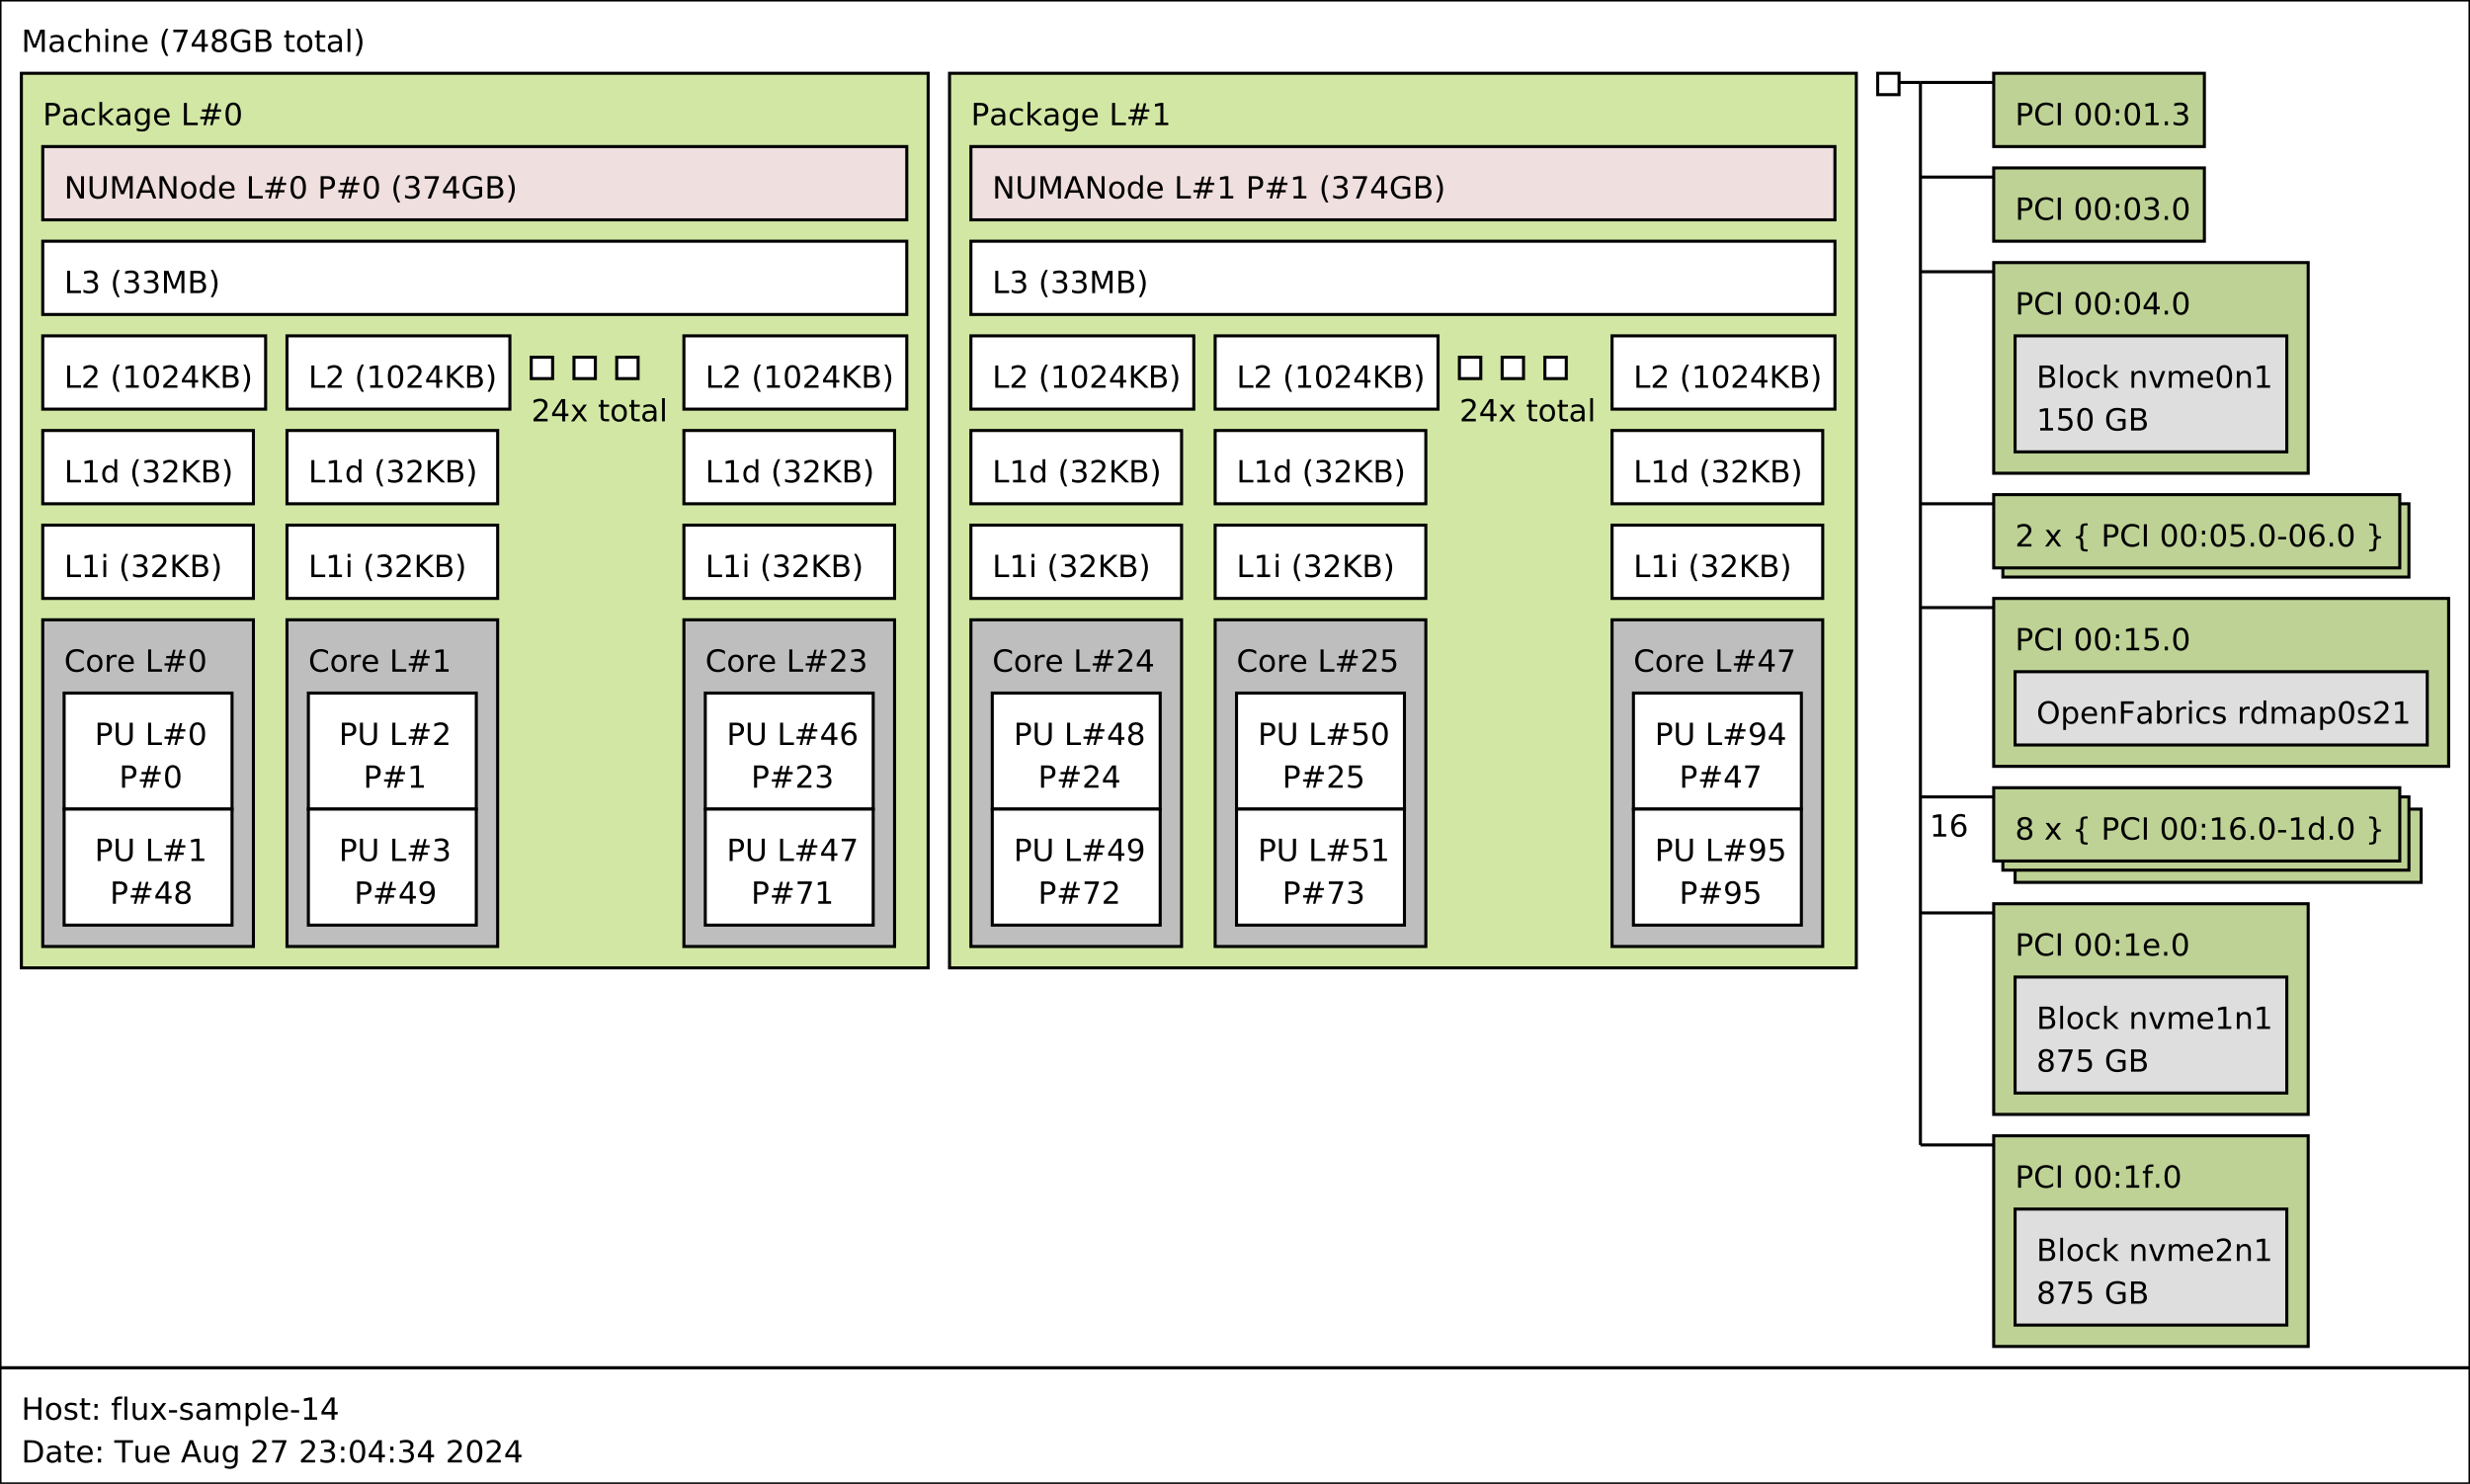 <?xml version="1.0" encoding="UTF-8"?>
<svg xmlns="http://www.w3.org/2000/svg" xmlns:xlink="http://www.w3.org/1999/xlink" width="809pt" height="486pt" viewBox="0 0 809 486" version="1.1">
<rect x="0" y="0" width="809" height="486" fill="#808080" stroke="none"/>
<defs>
<g>
<symbol overflow="visible" id="glyph0-0">
<path style="stroke:none;" d="M 0.5 1.766 L 0.5 -7.047 L 5.5 -7.047 L 5.5 1.766 Z M 1.062 1.219 L 4.938 1.219 L 4.938 -6.484 L 1.062 -6.484 Z M 1.062 1.219 "/>
</symbol>
<symbol overflow="visible" id="glyph0-1">
<path style="stroke:none;" d="M 0.984 -7.297 L 2.453 -7.297 L 4.312 -2.328 L 6.188 -7.297 L 7.656 -7.297 L 7.656 0 L 6.688 0 L 6.688 -6.406 L 4.812 -1.406 L 3.812 -1.406 L 1.938 -6.406 L 1.938 0 L 0.984 0 Z M 0.984 -7.297 "/>
</symbol>
<symbol overflow="visible" id="glyph0-2">
<path style="stroke:none;" d="M 3.422 -2.75 C 2.703 -2.75 2.203 -2.664 1.922 -2.5 C 1.641 -2.332 1.5 -2.051 1.5 -1.656 C 1.5 -1.332 1.602 -1.078 1.812 -0.891 C 2.02 -0.703 2.305 -0.609 2.672 -0.609 C 3.172 -0.609 3.57 -0.785 3.875 -1.141 C 4.176 -1.492 4.328 -1.961 4.328 -2.547 L 4.328 -2.75 Z M 5.219 -3.125 L 5.219 0 L 4.328 0 L 4.328 -0.828 C 4.117 -0.492 3.859 -0.25 3.547 -0.094 C 3.242 0.062 2.875 0.141 2.438 0.141 C 1.875 0.141 1.426 -0.016 1.094 -0.328 C 0.758 -0.641 0.594 -1.062 0.594 -1.594 C 0.594 -2.207 0.801 -2.672 1.219 -2.984 C 1.633 -3.297 2.25 -3.453 3.062 -3.453 L 4.328 -3.453 L 4.328 -3.547 C 4.328 -3.953 4.188 -4.27 3.906 -4.5 C 3.633 -4.727 3.254 -4.844 2.766 -4.844 C 2.453 -4.844 2.145 -4.801 1.844 -4.719 C 1.551 -4.645 1.27 -4.535 1 -4.391 L 1 -5.219 C 1.332 -5.344 1.648 -5.438 1.953 -5.5 C 2.266 -5.562 2.566 -5.594 2.859 -5.594 C 3.648 -5.594 4.238 -5.391 4.625 -4.984 C 5.02 -4.578 5.219 -3.957 5.219 -3.125 Z M 5.219 -3.125 "/>
</symbol>
<symbol overflow="visible" id="glyph0-3">
<path style="stroke:none;" d="M 4.875 -5.266 L 4.875 -4.422 C 4.625 -4.555 4.367 -4.66 4.109 -4.734 C 3.859 -4.805 3.602 -4.844 3.344 -4.844 C 2.758 -4.844 2.305 -4.656 1.984 -4.281 C 1.66 -3.914 1.5 -3.398 1.5 -2.734 C 1.5 -2.066 1.66 -1.547 1.984 -1.172 C 2.305 -0.805 2.758 -0.625 3.344 -0.625 C 3.602 -0.625 3.859 -0.656 4.109 -0.719 C 4.367 -0.789 4.625 -0.898 4.875 -1.047 L 4.875 -0.203 C 4.625 -0.086 4.363 -0.004 4.094 0.047 C 3.832 0.109 3.551 0.141 3.25 0.141 C 2.414 0.141 1.754 -0.113 1.266 -0.625 C 0.785 -1.145 0.547 -1.848 0.547 -2.734 C 0.547 -3.617 0.789 -4.316 1.281 -4.828 C 1.77 -5.336 2.441 -5.594 3.297 -5.594 C 3.578 -5.594 3.848 -5.566 4.109 -5.516 C 4.367 -5.461 4.625 -5.379 4.875 -5.266 Z M 4.875 -5.266 "/>
</symbol>
<symbol overflow="visible" id="glyph0-4">
<path style="stroke:none;" d="M 5.484 -3.297 L 5.484 0 L 4.594 0 L 4.594 -3.266 C 4.594 -3.785 4.488 -4.172 4.281 -4.422 C 4.082 -4.68 3.781 -4.812 3.375 -4.812 C 2.895 -4.812 2.516 -4.656 2.234 -4.344 C 1.953 -4.039 1.812 -3.625 1.812 -3.094 L 1.812 0 L 0.906 0 L 0.906 -7.594 L 1.812 -7.594 L 1.812 -4.625 C 2.031 -4.945 2.285 -5.188 2.578 -5.344 C 2.867 -5.508 3.203 -5.594 3.578 -5.594 C 4.203 -5.594 4.676 -5.398 5 -5.016 C 5.32 -4.629 5.484 -4.055 5.484 -3.297 Z M 5.484 -3.297 "/>
</symbol>
<symbol overflow="visible" id="glyph0-5">
<path style="stroke:none;" d="M 0.938 -5.469 L 1.844 -5.469 L 1.844 0 L 0.938 0 Z M 0.938 -7.594 L 1.844 -7.594 L 1.844 -6.453 L 0.938 -6.453 Z M 0.938 -7.594 "/>
</symbol>
<symbol overflow="visible" id="glyph0-6">
<path style="stroke:none;" d="M 5.484 -3.297 L 5.484 0 L 4.594 0 L 4.594 -3.266 C 4.594 -3.785 4.488 -4.172 4.281 -4.422 C 4.082 -4.68 3.781 -4.812 3.375 -4.812 C 2.895 -4.812 2.516 -4.656 2.234 -4.344 C 1.953 -4.039 1.812 -3.625 1.812 -3.094 L 1.812 0 L 0.906 0 L 0.906 -5.469 L 1.812 -5.469 L 1.812 -4.625 C 2.031 -4.945 2.285 -5.188 2.578 -5.344 C 2.867 -5.508 3.203 -5.594 3.578 -5.594 C 4.203 -5.594 4.676 -5.398 5 -5.016 C 5.32 -4.629 5.484 -4.055 5.484 -3.297 Z M 5.484 -3.297 "/>
</symbol>
<symbol overflow="visible" id="glyph0-7">
<path style="stroke:none;" d="M 5.625 -2.953 L 5.625 -2.516 L 1.484 -2.516 C 1.523 -1.898 1.711 -1.43 2.047 -1.109 C 2.379 -0.785 2.844 -0.625 3.438 -0.625 C 3.781 -0.625 4.113 -0.664 4.438 -0.75 C 4.77 -0.832 5.094 -0.957 5.406 -1.125 L 5.406 -0.281 C 5.082 -0.145 4.75 -0.039 4.406 0.031 C 4.07 0.102 3.734 0.141 3.391 0.141 C 2.516 0.141 1.82 -0.109 1.312 -0.609 C 0.801 -1.117 0.547 -1.812 0.547 -2.688 C 0.547 -3.582 0.785 -4.289 1.266 -4.812 C 1.754 -5.332 2.41 -5.594 3.234 -5.594 C 3.973 -5.594 4.555 -5.359 4.984 -4.891 C 5.41 -4.422 5.625 -3.773 5.625 -2.953 Z M 4.719 -3.219 C 4.719 -3.707 4.582 -4.098 4.312 -4.391 C 4.039 -4.691 3.688 -4.844 3.25 -4.844 C 2.738 -4.844 2.332 -4.695 2.031 -4.406 C 1.738 -4.125 1.566 -3.727 1.516 -3.219 Z M 4.719 -3.219 "/>
</symbol>
<symbol overflow="visible" id="glyph0-8">
<path style="stroke:none;" d=""/>
</symbol>
<symbol overflow="visible" id="glyph0-9">
<path style="stroke:none;" d="M 3.094 -7.594 C 2.664 -6.844 2.344 -6.098 2.125 -5.359 C 1.914 -4.629 1.812 -3.891 1.812 -3.141 C 1.812 -2.391 1.914 -1.645 2.125 -0.906 C 2.344 -0.164 2.664 0.57 3.094 1.312 L 2.312 1.312 C 1.832 0.551 1.469 -0.195 1.219 -0.938 C 0.977 -1.676 0.859 -2.41 0.859 -3.141 C 0.859 -3.867 0.977 -4.598 1.219 -5.328 C 1.457 -6.066 1.82 -6.82 2.312 -7.594 Z M 3.094 -7.594 "/>
</symbol>
<symbol overflow="visible" id="glyph0-10">
<path style="stroke:none;" d="M 0.828 -7.297 L 5.516 -7.297 L 5.516 -6.875 L 2.859 0 L 1.828 0 L 4.328 -6.453 L 0.828 -6.453 Z M 0.828 -7.297 "/>
</symbol>
<symbol overflow="visible" id="glyph0-11">
<path style="stroke:none;" d="M 3.781 -6.438 L 1.297 -2.547 L 3.781 -2.547 Z M 3.516 -7.297 L 4.766 -7.297 L 4.766 -2.547 L 5.797 -2.547 L 5.797 -1.719 L 4.766 -1.719 L 4.766 0 L 3.781 0 L 3.781 -1.719 L 0.484 -1.719 L 0.484 -2.672 Z M 3.516 -7.297 "/>
</symbol>
<symbol overflow="visible" id="glyph0-12">
<path style="stroke:none;" d="M 3.172 -3.469 C 2.703 -3.469 2.332 -3.336 2.062 -3.078 C 1.801 -2.828 1.672 -2.484 1.672 -2.047 C 1.672 -1.609 1.801 -1.266 2.062 -1.016 C 2.332 -0.766 2.703 -0.641 3.172 -0.641 C 3.641 -0.641 4.008 -0.766 4.281 -1.016 C 4.551 -1.266 4.688 -1.609 4.688 -2.047 C 4.688 -2.484 4.551 -2.828 4.281 -3.078 C 4.02 -3.336 3.648 -3.469 3.172 -3.469 Z M 2.188 -3.875 C 1.77 -3.977 1.441 -4.176 1.203 -4.469 C 0.961 -4.758 0.844 -5.113 0.844 -5.531 C 0.844 -6.113 1.051 -6.57 1.469 -6.906 C 1.883 -7.25 2.453 -7.422 3.172 -7.422 C 3.898 -7.422 4.473 -7.25 4.891 -6.906 C 5.305 -6.57 5.516 -6.113 5.516 -5.531 C 5.516 -5.113 5.395 -4.758 5.156 -4.469 C 4.914 -4.176 4.586 -3.977 4.172 -3.875 C 4.648 -3.77 5.02 -3.555 5.281 -3.234 C 5.539 -2.91 5.672 -2.516 5.672 -2.047 C 5.672 -1.336 5.457 -0.797 5.031 -0.422 C 4.602 -0.047 3.984 0.141 3.172 0.141 C 2.367 0.141 1.75 -0.047 1.312 -0.422 C 0.883 -0.797 0.672 -1.336 0.672 -2.047 C 0.672 -2.516 0.805 -2.91 1.078 -3.234 C 1.348 -3.555 1.719 -3.77 2.188 -3.875 Z M 1.828 -5.438 C 1.828 -5.062 1.945 -4.766 2.188 -4.547 C 2.426 -4.336 2.754 -4.234 3.172 -4.234 C 3.598 -4.234 3.93 -4.336 4.172 -4.547 C 4.41 -4.766 4.531 -5.062 4.531 -5.438 C 4.531 -5.812 4.41 -6.102 4.172 -6.312 C 3.93 -6.531 3.598 -6.641 3.172 -6.641 C 2.754 -6.641 2.426 -6.531 2.188 -6.312 C 1.945 -6.102 1.828 -5.812 1.828 -5.438 Z M 1.828 -5.438 "/>
</symbol>
<symbol overflow="visible" id="glyph0-13">
<path style="stroke:none;" d="M 5.953 -1.047 L 5.953 -3 L 4.344 -3 L 4.344 -3.812 L 6.922 -3.812 L 6.922 -0.672 C 6.547 -0.41 6.129 -0.207 5.672 -0.062 C 5.211 0.07 4.723 0.141 4.203 0.141 C 3.055 0.141 2.16 -0.191 1.516 -0.859 C 0.879 -1.523 0.562 -2.453 0.562 -3.641 C 0.562 -4.828 0.879 -5.754 1.516 -6.422 C 2.16 -7.086 3.055 -7.422 4.203 -7.422 C 4.672 -7.422 5.117 -7.363 5.547 -7.25 C 5.984 -7.133 6.379 -6.961 6.734 -6.734 L 6.734 -5.672 C 6.367 -5.984 5.984 -6.219 5.578 -6.375 C 5.172 -6.531 4.738 -6.609 4.281 -6.609 C 3.383 -6.609 2.711 -6.359 2.266 -5.859 C 1.828 -5.367 1.609 -4.629 1.609 -3.641 C 1.609 -2.648 1.828 -1.906 2.266 -1.406 C 2.711 -0.914 3.383 -0.672 4.281 -0.672 C 4.633 -0.672 4.945 -0.695 5.219 -0.75 C 5.488 -0.812 5.734 -0.91 5.953 -1.047 Z M 5.953 -1.047 "/>
</symbol>
<symbol overflow="visible" id="glyph0-14">
<path style="stroke:none;" d="M 1.969 -3.484 L 1.969 -0.812 L 3.547 -0.812 C 4.078 -0.812 4.469 -0.922 4.719 -1.141 C 4.977 -1.359 5.109 -1.695 5.109 -2.156 C 5.109 -2.602 4.977 -2.938 4.719 -3.156 C 4.469 -3.375 4.078 -3.484 3.547 -3.484 Z M 1.969 -6.484 L 1.969 -4.281 L 3.422 -4.281 C 3.91 -4.281 4.27 -4.367 4.5 -4.547 C 4.738 -4.734 4.859 -5.008 4.859 -5.375 C 4.859 -5.75 4.738 -6.023 4.5 -6.203 C 4.27 -6.391 3.91 -6.484 3.422 -6.484 Z M 0.984 -7.297 L 3.5 -7.297 C 4.25 -7.297 4.828 -7.141 5.234 -6.828 C 5.641 -6.516 5.844 -6.066 5.844 -5.484 C 5.844 -5.035 5.738 -4.68 5.531 -4.422 C 5.32 -4.16 5.02 -4 4.625 -3.938 C 5.102 -3.832 5.477 -3.613 5.75 -3.281 C 6.02 -2.945 6.156 -2.535 6.156 -2.047 C 6.156 -1.391 5.93 -0.883 5.484 -0.531 C 5.047 -0.176 4.414 0 3.594 0 L 0.984 0 Z M 0.984 -7.297 "/>
</symbol>
<symbol overflow="visible" id="glyph0-15">
<path style="stroke:none;" d="M 1.828 -7.016 L 1.828 -5.469 L 3.688 -5.469 L 3.688 -4.766 L 1.828 -4.766 L 1.828 -1.797 C 1.828 -1.359 1.891 -1.07 2.016 -0.938 C 2.141 -0.812 2.391 -0.75 2.766 -0.75 L 3.688 -0.75 L 3.688 0 L 2.766 0 C 2.066 0 1.582 -0.129 1.312 -0.391 C 1.051 -0.648 0.922 -1.117 0.922 -1.797 L 0.922 -4.766 L 0.266 -4.766 L 0.266 -5.469 L 0.922 -5.469 L 0.922 -7.016 Z M 1.828 -7.016 "/>
</symbol>
<symbol overflow="visible" id="glyph0-16">
<path style="stroke:none;" d="M 3.062 -4.844 C 2.582 -4.844 2.203 -4.656 1.922 -4.281 C 1.641 -3.906 1.5 -3.391 1.5 -2.734 C 1.5 -2.078 1.633 -1.562 1.906 -1.188 C 2.188 -0.812 2.57 -0.625 3.062 -0.625 C 3.539 -0.625 3.922 -0.812 4.203 -1.188 C 4.484 -1.562 4.625 -2.078 4.625 -2.734 C 4.625 -3.379 4.484 -3.891 4.203 -4.266 C 3.922 -4.648 3.539 -4.844 3.062 -4.844 Z M 3.062 -5.594 C 3.844 -5.594 4.457 -5.336 4.906 -4.828 C 5.352 -4.328 5.578 -3.629 5.578 -2.734 C 5.578 -1.836 5.352 -1.133 4.906 -0.625 C 4.457 -0.113 3.844 0.141 3.062 0.141 C 2.281 0.141 1.664 -0.113 1.219 -0.625 C 0.77 -1.133 0.547 -1.836 0.547 -2.734 C 0.547 -3.629 0.77 -4.328 1.219 -4.828 C 1.664 -5.336 2.281 -5.594 3.062 -5.594 Z M 3.062 -5.594 "/>
</symbol>
<symbol overflow="visible" id="glyph0-17">
<path style="stroke:none;" d="M 0.938 -7.594 L 1.844 -7.594 L 1.844 0 L 0.938 0 Z M 0.938 -7.594 "/>
</symbol>
<symbol overflow="visible" id="glyph0-18">
<path style="stroke:none;" d="M 0.797 -7.594 L 1.578 -7.594 C 2.066 -6.82 2.43 -6.066 2.672 -5.328 C 2.922 -4.598 3.047 -3.867 3.047 -3.141 C 3.047 -2.41 2.922 -1.676 2.672 -0.938 C 2.43 -0.195 2.066 0.551 1.578 1.312 L 0.797 1.312 C 1.234 0.57 1.555 -0.164 1.766 -0.906 C 1.984 -1.645 2.094 -2.391 2.094 -3.141 C 2.094 -3.891 1.984 -4.629 1.766 -5.359 C 1.555 -6.098 1.234 -6.844 0.797 -7.594 Z M 0.797 -7.594 "/>
</symbol>
<symbol overflow="visible" id="glyph0-19">
<path style="stroke:none;" d="M 1.969 -6.484 L 1.969 -3.734 L 3.203 -3.734 C 3.66 -3.734 4.016 -3.852 4.266 -4.094 C 4.523 -4.332 4.656 -4.672 4.656 -5.109 C 4.656 -5.547 4.523 -5.883 4.266 -6.125 C 4.016 -6.363 3.66 -6.484 3.203 -6.484 Z M 0.984 -7.297 L 3.203 -7.297 C 4.023 -7.297 4.645 -7.109 5.062 -6.734 C 5.477 -6.367 5.688 -5.828 5.688 -5.109 C 5.688 -4.391 5.477 -3.848 5.062 -3.484 C 4.645 -3.117 4.023 -2.938 3.203 -2.938 L 1.969 -2.938 L 1.969 0 L 0.984 0 Z M 0.984 -7.297 "/>
</symbol>
<symbol overflow="visible" id="glyph0-20">
<path style="stroke:none;" d="M 0.906 -7.594 L 1.812 -7.594 L 1.812 -3.109 L 4.5 -5.469 L 5.641 -5.469 L 2.734 -2.906 L 5.766 0 L 4.594 0 L 1.812 -2.672 L 1.812 0 L 0.906 0 Z M 0.906 -7.594 "/>
</symbol>
<symbol overflow="visible" id="glyph0-21">
<path style="stroke:none;" d="M 4.547 -2.797 C 4.547 -3.453 4.41 -3.957 4.141 -4.312 C 3.867 -4.664 3.492 -4.844 3.016 -4.844 C 2.523 -4.844 2.145 -4.664 1.875 -4.312 C 1.613 -3.957 1.484 -3.453 1.484 -2.797 C 1.484 -2.148 1.613 -1.645 1.875 -1.281 C 2.145 -0.926 2.523 -0.75 3.016 -0.75 C 3.492 -0.75 3.867 -0.926 4.141 -1.281 C 4.41 -1.645 4.547 -2.148 4.547 -2.797 Z M 5.438 -0.672 C 5.438 0.254 5.227 0.941 4.812 1.391 C 4.406 1.848 3.773 2.078 2.922 2.078 C 2.609 2.078 2.312 2.051 2.031 2 C 1.75 1.957 1.477 1.891 1.219 1.797 L 1.219 0.922 C 1.477 1.066 1.734 1.172 1.984 1.234 C 2.242 1.305 2.508 1.344 2.781 1.344 C 3.363 1.344 3.801 1.188 4.094 0.875 C 4.395 0.57 4.547 0.109 4.547 -0.516 L 4.547 -0.969 C 4.359 -0.645 4.117 -0.398 3.828 -0.234 C 3.535 -0.078 3.188 0 2.781 0 C 2.113 0 1.57 -0.254 1.156 -0.766 C 0.75 -1.273 0.547 -1.953 0.547 -2.797 C 0.547 -3.641 0.75 -4.316 1.156 -4.828 C 1.57 -5.336 2.113 -5.594 2.781 -5.594 C 3.188 -5.594 3.535 -5.516 3.828 -5.359 C 4.117 -5.203 4.359 -4.961 4.547 -4.641 L 4.547 -5.469 L 5.438 -5.469 Z M 5.438 -0.672 "/>
</symbol>
<symbol overflow="visible" id="glyph0-22">
<path style="stroke:none;" d="M 0.984 -7.297 L 1.969 -7.297 L 1.969 -0.828 L 5.516 -0.828 L 5.516 0 L 0.984 0 Z M 0.984 -7.297 "/>
</symbol>
<symbol overflow="visible" id="glyph0-23">
<path style="stroke:none;" d="M 5.109 -4.406 L 3.688 -4.406 L 3.281 -2.766 L 4.719 -2.766 Z M 4.375 -7.172 L 3.875 -5.156 L 5.297 -5.156 L 5.812 -7.172 L 6.594 -7.172 L 6.094 -5.156 L 7.609 -5.156 L 7.609 -4.406 L 5.906 -4.406 L 5.5 -2.766 L 7.047 -2.766 L 7.047 -2.016 L 5.312 -2.016 L 4.797 0 L 4.016 0 L 4.516 -2.016 L 3.094 -2.016 L 2.594 0 L 1.797 0 L 2.312 -2.016 L 0.766 -2.016 L 0.766 -2.766 L 2.484 -2.766 L 2.906 -4.406 L 1.328 -4.406 L 1.328 -5.156 L 3.094 -5.156 L 3.594 -7.172 Z M 4.375 -7.172 "/>
</symbol>
<symbol overflow="visible" id="glyph0-24">
<path style="stroke:none;" d="M 3.172 -6.641 C 2.672 -6.641 2.289 -6.391 2.031 -5.891 C 1.781 -5.391 1.656 -4.641 1.656 -3.641 C 1.656 -2.641 1.781 -1.891 2.031 -1.391 C 2.289 -0.891 2.672 -0.641 3.172 -0.641 C 3.691 -0.641 4.078 -0.891 4.328 -1.391 C 4.586 -1.891 4.719 -2.641 4.719 -3.641 C 4.719 -4.641 4.586 -5.391 4.328 -5.891 C 4.078 -6.391 3.691 -6.641 3.172 -6.641 Z M 3.172 -7.422 C 3.992 -7.422 4.617 -7.098 5.047 -6.453 C 5.484 -5.805 5.703 -4.867 5.703 -3.641 C 5.703 -2.41 5.484 -1.473 5.047 -0.828 C 4.617 -0.18 3.992 0.141 3.172 0.141 C 2.359 0.141 1.734 -0.18 1.297 -0.828 C 0.867 -1.473 0.656 -2.41 0.656 -3.641 C 0.656 -4.867 0.867 -5.805 1.297 -6.453 C 1.734 -7.098 2.359 -7.422 3.172 -7.422 Z M 3.172 -7.422 "/>
</symbol>
<symbol overflow="visible" id="glyph0-25">
<path style="stroke:none;" d="M 4.062 -3.938 C 4.531 -3.832 4.895 -3.617 5.156 -3.297 C 5.426 -2.984 5.562 -2.594 5.562 -2.125 C 5.562 -1.406 5.312 -0.848 4.812 -0.453 C 4.32 -0.055 3.617 0.141 2.703 0.141 C 2.398 0.141 2.086 0.109 1.766 0.047 C 1.441 -0.016 1.109 -0.102 0.766 -0.219 L 0.766 -1.172 C 1.035 -1.016 1.332 -0.895 1.656 -0.812 C 1.988 -0.727 2.332 -0.688 2.688 -0.688 C 3.301 -0.688 3.77 -0.805 4.094 -1.047 C 4.414 -1.297 4.578 -1.656 4.578 -2.125 C 4.578 -2.551 4.426 -2.883 4.125 -3.125 C 3.82 -3.363 3.406 -3.484 2.875 -3.484 L 2.016 -3.484 L 2.016 -4.297 L 2.906 -4.297 C 3.395 -4.297 3.766 -4.395 4.016 -4.594 C 4.273 -4.789 4.406 -5.07 4.406 -5.438 C 4.406 -5.801 4.27 -6.082 4 -6.281 C 3.738 -6.488 3.363 -6.594 2.875 -6.594 C 2.602 -6.594 2.312 -6.562 2 -6.5 C 1.688 -6.445 1.348 -6.359 0.984 -6.234 L 0.984 -7.109 C 1.359 -7.211 1.707 -7.289 2.031 -7.344 C 2.363 -7.395 2.672 -7.422 2.953 -7.422 C 3.703 -7.422 4.297 -7.25 4.734 -6.906 C 5.172 -6.57 5.391 -6.113 5.391 -5.531 C 5.391 -5.125 5.273 -4.781 5.047 -4.5 C 4.816 -4.227 4.488 -4.039 4.062 -3.938 Z M 4.062 -3.938 "/>
</symbol>
<symbol overflow="visible" id="glyph0-26">
<path style="stroke:none;" d="M 1.922 -0.828 L 5.359 -0.828 L 5.359 0 L 0.734 0 L 0.734 -0.828 C 1.109 -1.211 1.617 -1.734 2.266 -2.391 C 2.91 -3.047 3.316 -3.469 3.484 -3.656 C 3.797 -4.008 4.016 -4.305 4.141 -4.547 C 4.266 -4.797 4.328 -5.039 4.328 -5.281 C 4.328 -5.664 4.191 -5.977 3.922 -6.219 C 3.648 -6.469 3.297 -6.594 2.859 -6.594 C 2.547 -6.594 2.219 -6.535 1.875 -6.422 C 1.539 -6.316 1.176 -6.156 0.781 -5.938 L 0.781 -6.938 C 1.176 -7.094 1.547 -7.211 1.891 -7.297 C 2.234 -7.379 2.551 -7.422 2.844 -7.422 C 3.594 -7.422 4.191 -7.234 4.641 -6.859 C 5.098 -6.484 5.328 -5.977 5.328 -5.344 C 5.328 -5.039 5.27 -4.754 5.156 -4.484 C 5.039 -4.223 4.836 -3.91 4.547 -3.547 C 4.461 -3.453 4.203 -3.176 3.766 -2.719 C 3.328 -2.27 2.711 -1.641 1.922 -0.828 Z M 1.922 -0.828 "/>
</symbol>
<symbol overflow="visible" id="glyph0-27">
<path style="stroke:none;" d="M 1.234 -0.828 L 2.859 -0.828 L 2.859 -6.391 L 1.094 -6.047 L 1.094 -6.938 L 2.844 -7.297 L 3.828 -7.297 L 3.828 -0.828 L 5.438 -0.828 L 5.438 0 L 1.234 0 Z M 1.234 -0.828 "/>
</symbol>
<symbol overflow="visible" id="glyph0-28">
<path style="stroke:none;" d="M 0.984 -7.297 L 1.969 -7.297 L 1.969 -4.203 L 5.234 -7.297 L 6.516 -7.297 L 2.891 -3.891 L 6.766 0 L 5.469 0 L 1.969 -3.516 L 1.969 0 L 0.984 0 Z M 0.984 -7.297 "/>
</symbol>
<symbol overflow="visible" id="glyph0-29">
<path style="stroke:none;" d="M 4.547 -4.641 L 4.547 -7.594 L 5.438 -7.594 L 5.438 0 L 4.547 0 L 4.547 -0.828 C 4.359 -0.492 4.117 -0.25 3.828 -0.094 C 3.535 0.062 3.188 0.141 2.781 0.141 C 2.125 0.141 1.586 -0.117 1.172 -0.641 C 0.754 -1.172 0.547 -1.867 0.547 -2.734 C 0.547 -3.586 0.754 -4.273 1.172 -4.797 C 1.586 -5.328 2.125 -5.594 2.781 -5.594 C 3.188 -5.594 3.535 -5.516 3.828 -5.359 C 4.117 -5.203 4.359 -4.961 4.547 -4.641 Z M 1.484 -2.734 C 1.484 -2.066 1.617 -1.547 1.891 -1.172 C 2.16 -0.797 2.535 -0.609 3.016 -0.609 C 3.484 -0.609 3.852 -0.797 4.125 -1.172 C 4.406 -1.547 4.547 -2.066 4.547 -2.734 C 4.547 -3.391 4.406 -3.906 4.125 -4.281 C 3.852 -4.656 3.484 -4.844 3.016 -4.844 C 2.535 -4.844 2.16 -4.656 1.891 -4.281 C 1.617 -3.906 1.484 -3.391 1.484 -2.734 Z M 1.484 -2.734 "/>
</symbol>
<symbol overflow="visible" id="glyph0-30">
<path style="stroke:none;" d="M 6.438 -6.734 L 6.438 -5.688 C 6.102 -6 5.75 -6.227 5.375 -6.375 C 5 -6.531 4.602 -6.609 4.188 -6.609 C 3.352 -6.609 2.711 -6.352 2.266 -5.844 C 1.828 -5.332 1.609 -4.598 1.609 -3.641 C 1.609 -2.68 1.828 -1.945 2.266 -1.438 C 2.711 -0.926 3.352 -0.672 4.188 -0.672 C 4.602 -0.672 5 -0.742 5.375 -0.891 C 5.75 -1.047 6.102 -1.281 6.438 -1.594 L 6.438 -0.562 C 6.094 -0.32 5.727 -0.145 5.344 -0.031 C 4.957 0.082 4.551 0.141 4.125 0.141 C 3.02 0.141 2.148 -0.195 1.516 -0.875 C 0.879 -1.551 0.562 -2.473 0.562 -3.641 C 0.562 -4.805 0.879 -5.727 1.516 -6.406 C 2.148 -7.082 3.02 -7.422 4.125 -7.422 C 4.562 -7.422 4.973 -7.363 5.359 -7.25 C 5.742 -7.133 6.102 -6.961 6.438 -6.734 Z M 6.438 -6.734 "/>
</symbol>
<symbol overflow="visible" id="glyph0-31">
<path style="stroke:none;" d="M 4.109 -4.625 C 4.004 -4.688 3.895 -4.727 3.781 -4.75 C 3.664 -4.781 3.535 -4.797 3.391 -4.797 C 2.879 -4.797 2.488 -4.629 2.219 -4.297 C 1.945 -3.973 1.812 -3.5 1.812 -2.875 L 1.812 0 L 0.906 0 L 0.906 -5.469 L 1.812 -5.469 L 1.812 -4.625 C 2 -4.957 2.242 -5.203 2.547 -5.359 C 2.848 -5.516 3.219 -5.594 3.656 -5.594 C 3.719 -5.594 3.785 -5.586 3.859 -5.578 C 3.93 -5.578 4.016 -5.566 4.109 -5.547 Z M 4.109 -4.625 "/>
</symbol>
<symbol overflow="visible" id="glyph0-32">
<path style="stroke:none;" d="M 0.875 -7.297 L 1.859 -7.297 L 1.859 -2.859 C 1.859 -2.078 2 -1.516 2.281 -1.172 C 2.562 -0.828 3.02 -0.656 3.656 -0.656 C 4.289 -0.656 4.75 -0.828 5.031 -1.172 C 5.312 -1.516 5.453 -2.078 5.453 -2.859 L 5.453 -7.297 L 6.453 -7.297 L 6.453 -2.734 C 6.453 -1.785 6.219 -1.066 5.75 -0.578 C 5.281 -0.098 4.582 0.141 3.656 0.141 C 2.738 0.141 2.047 -0.098 1.578 -0.578 C 1.109 -1.066 0.875 -1.785 0.875 -2.734 Z M 0.875 -7.297 "/>
</symbol>
<symbol overflow="visible" id="glyph0-33">
<path style="stroke:none;" d="M 1.094 -0.156 L 1.094 -1.047 C 1.344 -0.93 1.594 -0.844 1.844 -0.781 C 2.102 -0.719 2.352 -0.688 2.594 -0.688 C 3.25 -0.688 3.75 -0.906 4.094 -1.344 C 4.438 -1.781 4.629 -2.445 4.672 -3.344 C 4.484 -3.062 4.242 -2.844 3.953 -2.688 C 3.672 -2.539 3.352 -2.469 3 -2.469 C 2.27 -2.469 1.691 -2.688 1.266 -3.125 C 0.836 -3.57 0.625 -4.176 0.625 -4.938 C 0.625 -5.688 0.844 -6.285 1.281 -6.734 C 1.727 -7.191 2.32 -7.422 3.062 -7.422 C 3.906 -7.422 4.547 -7.098 4.984 -6.453 C 5.43 -5.805 5.656 -4.867 5.656 -3.641 C 5.656 -2.492 5.383 -1.578 4.844 -0.891 C 4.301 -0.203 3.566 0.141 2.641 0.141 C 2.391 0.141 2.141 0.113 1.891 0.062 C 1.641 0.02 1.375 -0.051 1.094 -0.156 Z M 3.062 -3.25 C 3.5 -3.25 3.848 -3.398 4.109 -3.703 C 4.367 -4.004 4.5 -4.414 4.5 -4.938 C 4.5 -5.469 4.367 -5.883 4.109 -6.188 C 3.848 -6.488 3.5 -6.641 3.062 -6.641 C 2.613 -6.641 2.258 -6.488 2 -6.188 C 1.75 -5.883 1.625 -5.469 1.625 -4.938 C 1.625 -4.414 1.75 -4.004 2 -3.703 C 2.258 -3.398 2.613 -3.25 3.062 -3.25 Z M 3.062 -3.25 "/>
</symbol>
<symbol overflow="visible" id="glyph0-34">
<path style="stroke:none;" d="M 5.484 -5.469 L 3.516 -2.812 L 5.594 0 L 4.531 0 L 2.938 -2.156 L 1.344 0 L 0.281 0 L 2.406 -2.859 L 0.469 -5.469 L 1.531 -5.469 L 2.984 -3.516 L 4.422 -5.469 Z M 5.484 -5.469 "/>
</symbol>
<symbol overflow="visible" id="glyph0-35">
<path style="stroke:none;" d="M 3.297 -4.031 C 2.859 -4.031 2.508 -3.879 2.25 -3.578 C 1.988 -3.273 1.859 -2.863 1.859 -2.344 C 1.859 -1.812 1.988 -1.395 2.25 -1.094 C 2.508 -0.789 2.859 -0.641 3.297 -0.641 C 3.742 -0.641 4.094 -0.789 4.344 -1.094 C 4.602 -1.395 4.734 -1.812 4.734 -2.344 C 4.734 -2.863 4.602 -3.273 4.344 -3.578 C 4.094 -3.879 3.742 -4.031 3.297 -4.031 Z M 5.266 -7.125 L 5.266 -6.234 C 5.016 -6.348 4.758 -6.438 4.5 -6.5 C 4.25 -6.562 4.004 -6.594 3.766 -6.594 C 3.109 -6.594 2.609 -6.375 2.266 -5.938 C 1.922 -5.5 1.727 -4.832 1.688 -3.938 C 1.875 -4.219 2.113 -4.43 2.406 -4.578 C 2.695 -4.734 3.016 -4.812 3.359 -4.812 C 4.086 -4.812 4.664 -4.586 5.094 -4.141 C 5.52 -3.703 5.734 -3.102 5.734 -2.344 C 5.734 -1.594 5.508 -0.988 5.062 -0.531 C 4.625 -0.082 4.035 0.141 3.297 0.141 C 2.453 0.141 1.805 -0.18 1.359 -0.828 C 0.922 -1.473 0.703 -2.41 0.703 -3.641 C 0.703 -4.785 0.973 -5.703 1.516 -6.391 C 2.066 -7.078 2.801 -7.422 3.719 -7.422 C 3.969 -7.422 4.219 -7.395 4.469 -7.344 C 4.719 -7.301 4.984 -7.227 5.266 -7.125 Z M 5.266 -7.125 "/>
</symbol>
<symbol overflow="visible" id="glyph0-36">
<path style="stroke:none;" d="M 0.984 -7.297 L 2.312 -7.297 L 5.547 -1.188 L 5.547 -7.297 L 6.5 -7.297 L 6.5 0 L 5.172 0 L 1.938 -6.094 L 1.938 0 L 0.984 0 Z M 0.984 -7.297 "/>
</symbol>
<symbol overflow="visible" id="glyph0-37">
<path style="stroke:none;" d="M 3.422 -6.312 L 2.078 -2.688 L 4.766 -2.688 Z M 2.859 -7.297 L 3.984 -7.297 L 6.766 0 L 5.734 0 L 5.062 -1.875 L 1.781 -1.875 L 1.125 0 L 0.078 0 Z M 2.859 -7.297 "/>
</symbol>
<symbol overflow="visible" id="glyph0-38">
<path style="stroke:none;" d="M 1.078 -7.297 L 4.953 -7.297 L 4.953 -6.453 L 1.984 -6.453 L 1.984 -4.672 C 2.129 -4.723 2.27 -4.758 2.406 -4.781 C 2.551 -4.801 2.695 -4.812 2.844 -4.812 C 3.656 -4.812 4.297 -4.586 4.766 -4.141 C 5.242 -3.703 5.484 -3.102 5.484 -2.344 C 5.484 -1.551 5.238 -0.938 4.75 -0.5 C 4.27 -0.07 3.582 0.141 2.688 0.141 C 2.383 0.141 2.07 0.113 1.75 0.062 C 1.438 0.008 1.109 -0.066 0.766 -0.172 L 0.766 -1.156 C 1.066 -1 1.375 -0.879 1.688 -0.797 C 2 -0.723 2.328 -0.688 2.672 -0.688 C 3.234 -0.688 3.676 -0.832 4 -1.125 C 4.332 -1.426 4.5 -1.832 4.5 -2.344 C 4.5 -2.844 4.332 -3.238 4 -3.531 C 3.676 -3.832 3.234 -3.984 2.672 -3.984 C 2.41 -3.984 2.145 -3.953 1.875 -3.891 C 1.613 -3.836 1.348 -3.75 1.078 -3.625 Z M 1.078 -7.297 "/>
</symbol>
<symbol overflow="visible" id="glyph0-39">
<path style="stroke:none;" d="M 0.984 -7.297 L 1.969 -7.297 L 1.969 0 L 0.984 0 Z M 0.984 -7.297 "/>
</symbol>
<symbol overflow="visible" id="glyph0-40">
<path style="stroke:none;" d="M 1.172 -1.234 L 2.203 -1.234 L 2.203 0 L 1.172 0 Z M 1.172 -5.172 L 2.203 -5.172 L 2.203 -3.938 L 1.172 -3.938 Z M 1.172 -5.172 "/>
</symbol>
<symbol overflow="visible" id="glyph0-41">
<path style="stroke:none;" d="M 1.062 -1.234 L 2.094 -1.234 L 2.094 0 L 1.062 0 Z M 1.062 -1.234 "/>
</symbol>
<symbol overflow="visible" id="glyph0-42">
<path style="stroke:none;" d="M 0.297 -5.469 L 1.25 -5.469 L 2.953 -0.875 L 4.672 -5.469 L 5.625 -5.469 L 3.562 0 L 2.344 0 Z M 0.297 -5.469 "/>
</symbol>
<symbol overflow="visible" id="glyph0-43">
<path style="stroke:none;" d="M 5.203 -4.422 C 5.422 -4.828 5.688 -5.125 6 -5.312 C 6.312 -5.5 6.68 -5.594 7.109 -5.594 C 7.68 -5.594 8.117 -5.395 8.422 -5 C 8.734 -4.602 8.891 -4.035 8.891 -3.297 L 8.891 0 L 7.984 0 L 7.984 -3.266 C 7.984 -3.797 7.891 -4.188 7.703 -4.438 C 7.523 -4.688 7.242 -4.812 6.859 -4.812 C 6.391 -4.812 6.02 -4.656 5.75 -4.344 C 5.488 -4.039 5.359 -3.625 5.359 -3.094 L 5.359 0 L 4.453 0 L 4.453 -3.266 C 4.453 -3.797 4.359 -4.188 4.172 -4.438 C 3.984 -4.688 3.695 -4.812 3.312 -4.812 C 2.852 -4.812 2.488 -4.656 2.219 -4.344 C 1.945 -4.039 1.812 -3.625 1.812 -3.094 L 1.812 0 L 0.906 0 L 0.906 -5.469 L 1.812 -5.469 L 1.812 -4.625 C 2.02 -4.957 2.266 -5.203 2.547 -5.359 C 2.836 -5.516 3.176 -5.594 3.562 -5.594 C 3.969 -5.594 4.305 -5.492 4.578 -5.297 C 4.859 -5.098 5.066 -4.805 5.203 -4.422 Z M 5.203 -4.422 "/>
</symbol>
<symbol overflow="visible" id="glyph0-44">
<path style="stroke:none;" d="M 5.109 0.922 L 5.109 1.625 L 4.812 1.625 C 4 1.625 3.453 1.504 3.172 1.266 C 2.898 1.023 2.766 0.547 2.766 -0.172 L 2.766 -1.344 C 2.766 -1.832 2.676 -2.172 2.5 -2.359 C 2.32 -2.547 2.004 -2.641 1.547 -2.641 L 1.25 -2.641 L 1.25 -3.344 L 1.547 -3.344 C 2.016 -3.344 2.332 -3.438 2.5 -3.625 C 2.676 -3.812 2.766 -4.145 2.766 -4.625 L 2.766 -5.797 C 2.766 -6.516 2.898 -6.992 3.172 -7.234 C 3.453 -7.473 4 -7.594 4.812 -7.594 L 5.109 -7.594 L 5.109 -6.906 L 4.781 -6.906 C 4.32 -6.906 4.02 -6.832 3.875 -6.688 C 3.738 -6.539 3.672 -6.238 3.672 -5.781 L 3.672 -4.578 C 3.672 -4.055 3.598 -3.68 3.453 -3.453 C 3.305 -3.223 3.051 -3.066 2.688 -2.984 C 3.051 -2.898 3.305 -2.738 3.453 -2.5 C 3.598 -2.27 3.672 -1.906 3.672 -1.406 L 3.672 -0.188 C 3.672 0.27 3.738 0.566 3.875 0.703 C 4.02 0.848 4.32 0.922 4.781 0.922 Z M 5.109 0.922 "/>
</symbol>
<symbol overflow="visible" id="glyph0-45">
<path style="stroke:none;" d="M 0.484 -3.141 L 3.125 -3.141 L 3.125 -2.344 L 0.484 -2.344 Z M 0.484 -3.141 "/>
</symbol>
<symbol overflow="visible" id="glyph0-46">
<path style="stroke:none;" d="M 1.25 0.922 L 1.594 0.922 C 2.051 0.922 2.348 0.852 2.484 0.719 C 2.617 0.582 2.688 0.281 2.688 -0.188 L 2.688 -1.406 C 2.688 -1.906 2.758 -2.27 2.906 -2.5 C 3.051 -2.738 3.305 -2.898 3.672 -2.984 C 3.305 -3.066 3.051 -3.223 2.906 -3.453 C 2.758 -3.68 2.688 -4.055 2.688 -4.578 L 2.688 -5.781 C 2.688 -6.238 2.617 -6.539 2.484 -6.688 C 2.348 -6.832 2.051 -6.906 1.594 -6.906 L 1.25 -6.906 L 1.25 -7.594 L 1.562 -7.594 C 2.375 -7.594 2.914 -7.473 3.188 -7.234 C 3.457 -6.992 3.594 -6.516 3.594 -5.797 L 3.594 -4.625 C 3.594 -4.145 3.676 -3.812 3.844 -3.625 C 4.02 -3.438 4.344 -3.344 4.812 -3.344 L 5.109 -3.344 L 5.109 -2.641 L 4.812 -2.641 C 4.344 -2.641 4.02 -2.547 3.844 -2.359 C 3.676 -2.172 3.594 -1.832 3.594 -1.344 L 3.594 -0.172 C 3.594 0.547 3.457 1.023 3.188 1.266 C 2.914 1.504 2.375 1.625 1.562 1.625 L 1.25 1.625 Z M 1.25 0.922 "/>
</symbol>
<symbol overflow="visible" id="glyph0-47">
<path style="stroke:none;" d="M 3.938 -6.625 C 3.219 -6.625 2.648 -6.352 2.234 -5.812 C 1.816 -5.281 1.609 -4.555 1.609 -3.641 C 1.609 -2.723 1.816 -1.992 2.234 -1.453 C 2.648 -0.922 3.219 -0.656 3.938 -0.656 C 4.656 -0.656 5.223 -0.922 5.641 -1.453 C 6.055 -1.992 6.266 -2.723 6.266 -3.641 C 6.266 -4.555 6.055 -5.281 5.641 -5.812 C 5.223 -6.352 4.656 -6.625 3.938 -6.625 Z M 3.938 -7.422 C 4.957 -7.422 5.773 -7.078 6.391 -6.391 C 7.004 -5.703 7.312 -4.785 7.312 -3.641 C 7.312 -2.492 7.004 -1.578 6.391 -0.891 C 5.773 -0.203 4.957 0.141 3.938 0.141 C 2.914 0.141 2.098 -0.195 1.484 -0.875 C 0.867 -1.562 0.562 -2.484 0.562 -3.641 C 0.562 -4.785 0.867 -5.703 1.484 -6.391 C 2.098 -7.078 2.914 -7.422 3.938 -7.422 Z M 3.938 -7.422 "/>
</symbol>
<symbol overflow="visible" id="glyph0-48">
<path style="stroke:none;" d="M 1.812 -0.828 L 1.812 2.078 L 0.906 2.078 L 0.906 -5.469 L 1.812 -5.469 L 1.812 -4.641 C 2 -4.961 2.234 -5.203 2.516 -5.359 C 2.805 -5.516 3.156 -5.594 3.562 -5.594 C 4.227 -5.594 4.766 -5.328 5.172 -4.797 C 5.586 -4.273 5.797 -3.586 5.797 -2.734 C 5.797 -1.867 5.586 -1.172 5.172 -0.641 C 4.766 -0.117 4.227 0.141 3.562 0.141 C 3.156 0.141 2.805 0.062 2.516 -0.094 C 2.234 -0.25 2 -0.492 1.812 -0.828 Z M 4.875 -2.734 C 4.875 -3.391 4.734 -3.906 4.453 -4.281 C 4.18 -4.656 3.812 -4.844 3.344 -4.844 C 2.863 -4.844 2.488 -4.656 2.219 -4.281 C 1.945 -3.906 1.812 -3.391 1.812 -2.734 C 1.812 -2.066 1.945 -1.547 2.219 -1.172 C 2.488 -0.797 2.863 -0.609 3.344 -0.609 C 3.812 -0.609 4.18 -0.797 4.453 -1.172 C 4.734 -1.547 4.875 -2.066 4.875 -2.734 Z M 4.875 -2.734 "/>
</symbol>
<symbol overflow="visible" id="glyph0-49">
<path style="stroke:none;" d="M 0.984 -7.297 L 5.172 -7.297 L 5.172 -6.453 L 1.969 -6.453 L 1.969 -4.312 L 4.859 -4.312 L 4.859 -3.484 L 1.969 -3.484 L 1.969 0 L 0.984 0 Z M 0.984 -7.297 "/>
</symbol>
<symbol overflow="visible" id="glyph0-50">
<path style="stroke:none;" d="M 4.875 -2.734 C 4.875 -3.391 4.734 -3.906 4.453 -4.281 C 4.18 -4.656 3.812 -4.844 3.344 -4.844 C 2.863 -4.844 2.488 -4.656 2.219 -4.281 C 1.945 -3.906 1.812 -3.391 1.812 -2.734 C 1.812 -2.066 1.945 -1.547 2.219 -1.172 C 2.488 -0.797 2.863 -0.609 3.344 -0.609 C 3.812 -0.609 4.18 -0.797 4.453 -1.172 C 4.734 -1.547 4.875 -2.066 4.875 -2.734 Z M 1.812 -4.641 C 2 -4.961 2.234 -5.203 2.516 -5.359 C 2.805 -5.516 3.156 -5.594 3.562 -5.594 C 4.227 -5.594 4.766 -5.328 5.172 -4.797 C 5.586 -4.273 5.797 -3.586 5.797 -2.734 C 5.797 -1.867 5.586 -1.172 5.172 -0.641 C 4.766 -0.117 4.227 0.141 3.562 0.141 C 3.156 0.141 2.805 0.062 2.516 -0.094 C 2.234 -0.25 2 -0.492 1.812 -0.828 L 1.812 0 L 0.906 0 L 0.906 -7.594 L 1.812 -7.594 Z M 1.812 -4.641 "/>
</symbol>
<symbol overflow="visible" id="glyph0-51">
<path style="stroke:none;" d="M 4.422 -5.312 L 4.422 -4.453 C 4.172 -4.586 3.91 -4.688 3.641 -4.75 C 3.367 -4.812 3.082 -4.844 2.781 -4.844 C 2.344 -4.844 2.008 -4.773 1.781 -4.641 C 1.562 -4.504 1.453 -4.301 1.453 -4.031 C 1.453 -3.82 1.531 -3.656 1.688 -3.531 C 1.844 -3.414 2.164 -3.305 2.656 -3.203 L 2.953 -3.125 C 3.598 -2.988 4.051 -2.797 4.312 -2.547 C 4.582 -2.297 4.719 -1.953 4.719 -1.516 C 4.719 -1.004 4.516 -0.598 4.109 -0.297 C 3.711 -0.004 3.164 0.141 2.469 0.141 C 2.164 0.141 1.852 0.109 1.531 0.047 C 1.219 -0.004 0.891 -0.086 0.547 -0.203 L 0.547 -1.125 C 0.879 -0.957 1.203 -0.828 1.516 -0.734 C 1.836 -0.648 2.16 -0.609 2.484 -0.609 C 2.898 -0.609 3.223 -0.68 3.453 -0.828 C 3.68 -0.973 3.797 -1.176 3.797 -1.438 C 3.797 -1.688 3.711 -1.875 3.547 -2 C 3.391 -2.133 3.031 -2.258 2.469 -2.375 L 2.156 -2.453 C 1.602 -2.566 1.203 -2.742 0.953 -2.984 C 0.703 -3.234 0.578 -3.566 0.578 -3.984 C 0.578 -4.504 0.758 -4.898 1.125 -5.172 C 1.488 -5.453 2.008 -5.594 2.688 -5.594 C 3.008 -5.594 3.316 -5.566 3.609 -5.516 C 3.91 -5.473 4.18 -5.406 4.422 -5.312 Z M 4.422 -5.312 "/>
</symbol>
<symbol overflow="visible" id="glyph0-52">
<path style="stroke:none;" d="M 3.719 -7.594 L 3.719 -6.844 L 2.859 -6.844 C 2.535 -6.844 2.312 -6.773 2.188 -6.641 C 2.062 -6.516 2 -6.285 2 -5.953 L 2 -5.469 L 3.469 -5.469 L 3.469 -4.766 L 2 -4.766 L 2 0 L 1.094 0 L 1.094 -4.766 L 0.234 -4.766 L 0.234 -5.469 L 1.094 -5.469 L 1.094 -5.844 C 1.094 -6.457 1.234 -6.898 1.516 -7.172 C 1.797 -7.453 2.242 -7.594 2.859 -7.594 Z M 3.719 -7.594 "/>
</symbol>
<symbol overflow="visible" id="glyph0-53">
<path style="stroke:none;" d="M 0.984 -7.297 L 1.969 -7.297 L 1.969 -4.297 L 5.547 -4.297 L 5.547 -7.297 L 6.531 -7.297 L 6.531 0 L 5.547 0 L 5.547 -3.469 L 1.969 -3.469 L 1.969 0 L 0.984 0 Z M 0.984 -7.297 "/>
</symbol>
<symbol overflow="visible" id="glyph0-54">
<path style="stroke:none;" d="M 0.844 -2.156 L 0.844 -5.469 L 1.75 -5.469 L 1.75 -2.188 C 1.75 -1.676 1.848 -1.289 2.047 -1.031 C 2.254 -0.77 2.555 -0.641 2.953 -0.641 C 3.441 -0.641 3.828 -0.789 4.109 -1.094 C 4.391 -1.406 4.531 -1.832 4.531 -2.375 L 4.531 -5.469 L 5.438 -5.469 L 5.438 0 L 4.531 0 L 4.531 -0.844 C 4.312 -0.508 4.055 -0.258 3.766 -0.094 C 3.484 0.062 3.148 0.141 2.766 0.141 C 2.141 0.141 1.66 -0.051 1.328 -0.438 C 1.004 -0.832 0.844 -1.406 0.844 -2.156 Z M 3.109 -5.594 Z M 3.109 -5.594 "/>
</symbol>
<symbol overflow="visible" id="glyph0-55">
<path style="stroke:none;" d="M 1.969 -6.484 L 1.969 -0.812 L 3.156 -0.812 C 4.164 -0.812 4.898 -1.035 5.359 -1.484 C 5.828 -1.941 6.062 -2.664 6.062 -3.656 C 6.062 -4.633 5.828 -5.348 5.359 -5.797 C 4.898 -6.254 4.164 -6.484 3.156 -6.484 Z M 0.984 -7.297 L 3.016 -7.297 C 4.422 -7.297 5.453 -7 6.109 -6.406 C 6.773 -5.82 7.109 -4.906 7.109 -3.656 C 7.109 -2.395 6.773 -1.469 6.109 -0.875 C 5.453 -0.289 4.422 0 3.016 0 L 0.984 0 Z M 0.984 -7.297 "/>
</symbol>
<symbol overflow="visible" id="glyph0-56">
<path style="stroke:none;" d="M -0.031 -7.297 L 6.141 -7.297 L 6.141 -6.453 L 3.547 -6.453 L 3.547 0 L 2.562 0 L 2.562 -6.453 L -0.031 -6.453 Z M -0.031 -7.297 "/>
</symbol>
</g>
</defs>
<g id="surface6">
<path style="fill-rule:nonzero;fill:rgb(100%,100%,100%);fill-opacity:1;stroke-width:1;stroke-linecap:butt;stroke-linejoin:miter;stroke:rgb(0%,0%,0%);stroke-opacity:1;stroke-miterlimit:10;" d="M 0 0 L 809 0 L 809 448 L 0 448 Z M 0 0 "/>
<g style="fill:rgb(0%,0%,0%);fill-opacity:1;">
  <use xlink:href="#glyph0-1" x="7" y="17"/>
  <use xlink:href="#glyph0-2" x="15.628" y="17"/>
  <use xlink:href="#glyph0-3" x="21.756" y="17"/>
  <use xlink:href="#glyph0-4" x="27.254" y="17"/>
  <use xlink:href="#glyph0-5" x="33.592" y="17"/>
  <use xlink:href="#glyph0-6" x="36.37" y="17"/>
  <use xlink:href="#glyph0-7" x="42.708" y="17"/>
  <use xlink:href="#glyph0-8" x="48.86" y="17"/>
  <use xlink:href="#glyph0-9" x="52.039" y="17"/>
  <use xlink:href="#glyph0-10" x="55.94" y="17"/>
  <use xlink:href="#glyph0-11" x="62.303" y="17"/>
  <use xlink:href="#glyph0-12" x="68.665" y="17"/>
  <use xlink:href="#glyph0-13" x="75.027" y="17"/>
  <use xlink:href="#glyph0-14" x="82.776" y="17"/>
  <use xlink:href="#glyph0-8" x="89.637" y="17"/>
  <use xlink:href="#glyph0-15" x="92.815" y="17"/>
  <use xlink:href="#glyph0-16" x="96.736" y="17"/>
  <use xlink:href="#glyph0-15" x="102.854" y="17"/>
  <use xlink:href="#glyph0-2" x="106.775" y="17"/>
  <use xlink:href="#glyph0-17" x="112.903" y="17"/>
  <use xlink:href="#glyph0-18" x="115.682" y="17"/>
</g>
<path style="fill-rule:nonzero;fill:rgb(82.353%,90.588%,64.314%);fill-opacity:1;stroke-width:1;stroke-linecap:butt;stroke-linejoin:miter;stroke:rgb(0%,0%,0%);stroke-opacity:1;stroke-miterlimit:10;" d="M 7 24 L 304 24 L 304 317 L 7 317 Z M 7 24 "/>
<g style="fill:rgb(0%,0%,0%);fill-opacity:1;">
  <use xlink:href="#glyph0-19" x="14" y="41"/>
  <use xlink:href="#glyph0-2" x="20.03" y="41"/>
  <use xlink:href="#glyph0-3" x="26.158" y="41"/>
  <use xlink:href="#glyph0-20" x="31.656" y="41"/>
  <use xlink:href="#glyph0-2" x="37.447" y="41"/>
  <use xlink:href="#glyph0-21" x="43.575" y="41"/>
  <use xlink:href="#glyph0-7" x="49.923" y="41"/>
  <use xlink:href="#glyph0-8" x="56.075" y="41"/>
  <use xlink:href="#glyph0-22" x="59.254" y="41"/>
  <use xlink:href="#glyph0-23" x="64.825" y="41"/>
  <use xlink:href="#glyph0-24" x="73.204" y="41"/>
</g>
<path style="fill-rule:nonzero;fill:rgb(100%,100%,100%);fill-opacity:1;stroke-width:1;stroke-linecap:butt;stroke-linejoin:miter;stroke:rgb(0%,0%,0%);stroke-opacity:1;stroke-miterlimit:10;" d="M 14 79 L 297 79 L 297 103 L 14 103 Z M 14 79 "/>
<g style="fill:rgb(0%,0%,0%);fill-opacity:1;">
  <use xlink:href="#glyph0-22" x="21" y="96"/>
  <use xlink:href="#glyph0-25" x="26.571" y="96"/>
  <use xlink:href="#glyph0-8" x="32.934" y="96"/>
  <use xlink:href="#glyph0-9" x="36.112" y="96"/>
  <use xlink:href="#glyph0-25" x="40.014" y="96"/>
  <use xlink:href="#glyph0-25" x="46.376" y="96"/>
  <use xlink:href="#glyph0-1" x="52.738" y="96"/>
  <use xlink:href="#glyph0-14" x="61.366" y="96"/>
  <use xlink:href="#glyph0-18" x="68.227" y="96"/>
</g>
<path style="fill-rule:nonzero;fill:rgb(100%,100%,100%);fill-opacity:1;stroke-width:1;stroke-linecap:butt;stroke-linejoin:miter;stroke:rgb(0%,0%,0%);stroke-opacity:1;stroke-miterlimit:10;" d="M 14 110 L 87 110 L 87 134 L 14 134 Z M 14 110 "/>
<g style="fill:rgb(0%,0%,0%);fill-opacity:1;">
  <use xlink:href="#glyph0-22" x="21" y="127"/>
  <use xlink:href="#glyph0-26" x="26.571" y="127"/>
  <use xlink:href="#glyph0-8" x="32.934" y="127"/>
  <use xlink:href="#glyph0-9" x="36.112" y="127"/>
  <use xlink:href="#glyph0-27" x="40.014" y="127"/>
  <use xlink:href="#glyph0-24" x="46.376" y="127"/>
  <use xlink:href="#glyph0-26" x="52.738" y="127"/>
  <use xlink:href="#glyph0-11" x="59.101" y="127"/>
  <use xlink:href="#glyph0-28" x="65.463" y="127"/>
  <use xlink:href="#glyph0-14" x="72.021" y="127"/>
  <use xlink:href="#glyph0-18" x="78.881" y="127"/>
</g>
<path style="fill-rule:nonzero;fill:rgb(100%,100%,100%);fill-opacity:1;stroke-width:1;stroke-linecap:butt;stroke-linejoin:miter;stroke:rgb(0%,0%,0%);stroke-opacity:1;stroke-miterlimit:10;" d="M 14 141 L 83 141 L 83 165 L 14 165 Z M 14 141 "/>
<g style="fill:rgb(0%,0%,0%);fill-opacity:1;">
  <use xlink:href="#glyph0-22" x="21" y="158"/>
  <use xlink:href="#glyph0-27" x="26.571" y="158"/>
  <use xlink:href="#glyph0-29" x="32.934" y="158"/>
  <use xlink:href="#glyph0-8" x="39.281" y="158"/>
  <use xlink:href="#glyph0-9" x="42.46" y="158"/>
  <use xlink:href="#glyph0-25" x="46.361" y="158"/>
  <use xlink:href="#glyph0-26" x="52.724" y="158"/>
  <use xlink:href="#glyph0-28" x="59.086" y="158"/>
  <use xlink:href="#glyph0-14" x="65.644" y="158"/>
  <use xlink:href="#glyph0-18" x="72.504" y="158"/>
</g>
<path style="fill-rule:nonzero;fill:rgb(100%,100%,100%);fill-opacity:1;stroke-width:1;stroke-linecap:butt;stroke-linejoin:miter;stroke:rgb(0%,0%,0%);stroke-opacity:1;stroke-miterlimit:10;" d="M 14 172 L 83 172 L 83 196 L 14 196 Z M 14 172 "/>
<g style="fill:rgb(0%,0%,0%);fill-opacity:1;">
  <use xlink:href="#glyph0-22" x="21" y="189"/>
  <use xlink:href="#glyph0-27" x="26.571" y="189"/>
  <use xlink:href="#glyph0-5" x="32.934" y="189"/>
  <use xlink:href="#glyph0-8" x="35.712" y="189"/>
  <use xlink:href="#glyph0-9" x="38.891" y="189"/>
  <use xlink:href="#glyph0-25" x="42.792" y="189"/>
  <use xlink:href="#glyph0-26" x="49.154" y="189"/>
  <use xlink:href="#glyph0-28" x="55.517" y="189"/>
  <use xlink:href="#glyph0-14" x="62.074" y="189"/>
  <use xlink:href="#glyph0-18" x="68.935" y="189"/>
</g>
<path style="fill-rule:nonzero;fill:rgb(74.51%,74.51%,74.51%);fill-opacity:1;stroke-width:1;stroke-linecap:butt;stroke-linejoin:miter;stroke:rgb(0%,0%,0%);stroke-opacity:1;stroke-miterlimit:10;" d="M 14 203 L 83 203 L 83 310 L 14 310 Z M 14 203 "/>
<g style="fill:rgb(0%,0%,0%);fill-opacity:1;">
  <use xlink:href="#glyph0-30" x="21" y="220"/>
  <use xlink:href="#glyph0-16" x="27.982" y="220"/>
  <use xlink:href="#glyph0-31" x="34.101" y="220"/>
  <use xlink:href="#glyph0-7" x="38.212" y="220"/>
  <use xlink:href="#glyph0-8" x="44.364" y="220"/>
  <use xlink:href="#glyph0-22" x="47.543" y="220"/>
  <use xlink:href="#glyph0-23" x="53.114" y="220"/>
  <use xlink:href="#glyph0-24" x="61.493" y="220"/>
</g>
<path style="fill-rule:nonzero;fill:rgb(100%,100%,100%);fill-opacity:1;stroke-width:1;stroke-linecap:butt;stroke-linejoin:miter;stroke:rgb(0%,0%,0%);stroke-opacity:1;stroke-miterlimit:10;" d="M 21 227 L 76 227 L 76 265 L 21 265 Z M 21 227 "/>
<g style="fill:rgb(0%,0%,0%);fill-opacity:1;">
  <use xlink:href="#glyph0-19" x="31" y="244"/>
  <use xlink:href="#glyph0-32" x="37.03" y="244"/>
  <use xlink:href="#glyph0-8" x="44.35" y="244"/>
  <use xlink:href="#glyph0-22" x="47.528" y="244"/>
  <use xlink:href="#glyph0-23" x="53.1" y="244"/>
  <use xlink:href="#glyph0-24" x="61.479" y="244"/>
</g>
<g style="fill:rgb(0%,0%,0%);fill-opacity:1;">
  <use xlink:href="#glyph0-19" x="39" y="258"/>
  <use xlink:href="#glyph0-23" x="45.03" y="258"/>
  <use xlink:href="#glyph0-24" x="53.409" y="258"/>
</g>
<path style="fill-rule:nonzero;fill:rgb(100%,100%,100%);fill-opacity:1;stroke-width:1;stroke-linecap:butt;stroke-linejoin:miter;stroke:rgb(0%,0%,0%);stroke-opacity:1;stroke-miterlimit:10;" d="M 21 265 L 76 265 L 76 303 L 21 303 Z M 21 265 "/>
<g style="fill:rgb(0%,0%,0%);fill-opacity:1;">
  <use xlink:href="#glyph0-19" x="31" y="282"/>
  <use xlink:href="#glyph0-32" x="37.03" y="282"/>
  <use xlink:href="#glyph0-8" x="44.35" y="282"/>
  <use xlink:href="#glyph0-22" x="47.528" y="282"/>
  <use xlink:href="#glyph0-23" x="53.1" y="282"/>
  <use xlink:href="#glyph0-27" x="61.479" y="282"/>
</g>
<g style="fill:rgb(0%,0%,0%);fill-opacity:1;">
  <use xlink:href="#glyph0-19" x="36" y="296"/>
  <use xlink:href="#glyph0-23" x="42.03" y="296"/>
  <use xlink:href="#glyph0-11" x="50.409" y="296"/>
  <use xlink:href="#glyph0-12" x="56.771" y="296"/>
</g>
<path style="fill-rule:nonzero;fill:rgb(100%,100%,100%);fill-opacity:1;stroke-width:1;stroke-linecap:butt;stroke-linejoin:miter;stroke:rgb(0%,0%,0%);stroke-opacity:1;stroke-miterlimit:10;" d="M 94 110 L 167 110 L 167 134 L 94 134 Z M 94 110 "/>
<g style="fill:rgb(0%,0%,0%);fill-opacity:1;">
  <use xlink:href="#glyph0-22" x="101" y="127"/>
  <use xlink:href="#glyph0-26" x="106.571" y="127"/>
  <use xlink:href="#glyph0-8" x="112.934" y="127"/>
  <use xlink:href="#glyph0-9" x="116.112" y="127"/>
  <use xlink:href="#glyph0-27" x="120.014" y="127"/>
  <use xlink:href="#glyph0-24" x="126.376" y="127"/>
  <use xlink:href="#glyph0-26" x="132.738" y="127"/>
  <use xlink:href="#glyph0-11" x="139.101" y="127"/>
  <use xlink:href="#glyph0-28" x="145.463" y="127"/>
  <use xlink:href="#glyph0-14" x="152.021" y="127"/>
  <use xlink:href="#glyph0-18" x="158.881" y="127"/>
</g>
<path style="fill-rule:nonzero;fill:rgb(100%,100%,100%);fill-opacity:1;stroke-width:1;stroke-linecap:butt;stroke-linejoin:miter;stroke:rgb(0%,0%,0%);stroke-opacity:1;stroke-miterlimit:10;" d="M 94 141 L 163 141 L 163 165 L 94 165 Z M 94 141 "/>
<g style="fill:rgb(0%,0%,0%);fill-opacity:1;">
  <use xlink:href="#glyph0-22" x="101" y="158"/>
  <use xlink:href="#glyph0-27" x="106.571" y="158"/>
  <use xlink:href="#glyph0-29" x="112.934" y="158"/>
  <use xlink:href="#glyph0-8" x="119.281" y="158"/>
  <use xlink:href="#glyph0-9" x="122.46" y="158"/>
  <use xlink:href="#glyph0-25" x="126.361" y="158"/>
  <use xlink:href="#glyph0-26" x="132.724" y="158"/>
  <use xlink:href="#glyph0-28" x="139.086" y="158"/>
  <use xlink:href="#glyph0-14" x="145.644" y="158"/>
  <use xlink:href="#glyph0-18" x="152.504" y="158"/>
</g>
<path style="fill-rule:nonzero;fill:rgb(100%,100%,100%);fill-opacity:1;stroke-width:1;stroke-linecap:butt;stroke-linejoin:miter;stroke:rgb(0%,0%,0%);stroke-opacity:1;stroke-miterlimit:10;" d="M 94 172 L 163 172 L 163 196 L 94 196 Z M 94 172 "/>
<g style="fill:rgb(0%,0%,0%);fill-opacity:1;">
  <use xlink:href="#glyph0-22" x="101" y="189"/>
  <use xlink:href="#glyph0-27" x="106.571" y="189"/>
  <use xlink:href="#glyph0-5" x="112.934" y="189"/>
  <use xlink:href="#glyph0-8" x="115.712" y="189"/>
  <use xlink:href="#glyph0-9" x="118.891" y="189"/>
  <use xlink:href="#glyph0-25" x="122.792" y="189"/>
  <use xlink:href="#glyph0-26" x="129.154" y="189"/>
  <use xlink:href="#glyph0-28" x="135.517" y="189"/>
  <use xlink:href="#glyph0-14" x="142.074" y="189"/>
  <use xlink:href="#glyph0-18" x="148.935" y="189"/>
</g>
<path style="fill-rule:nonzero;fill:rgb(74.51%,74.51%,74.51%);fill-opacity:1;stroke-width:1;stroke-linecap:butt;stroke-linejoin:miter;stroke:rgb(0%,0%,0%);stroke-opacity:1;stroke-miterlimit:10;" d="M 94 203 L 163 203 L 163 310 L 94 310 Z M 94 203 "/>
<g style="fill:rgb(0%,0%,0%);fill-opacity:1;">
  <use xlink:href="#glyph0-30" x="101" y="220"/>
  <use xlink:href="#glyph0-16" x="107.982" y="220"/>
  <use xlink:href="#glyph0-31" x="114.101" y="220"/>
  <use xlink:href="#glyph0-7" x="118.212" y="220"/>
  <use xlink:href="#glyph0-8" x="124.364" y="220"/>
  <use xlink:href="#glyph0-22" x="127.543" y="220"/>
  <use xlink:href="#glyph0-23" x="133.114" y="220"/>
  <use xlink:href="#glyph0-27" x="141.493" y="220"/>
</g>
<path style="fill-rule:nonzero;fill:rgb(100%,100%,100%);fill-opacity:1;stroke-width:1;stroke-linecap:butt;stroke-linejoin:miter;stroke:rgb(0%,0%,0%);stroke-opacity:1;stroke-miterlimit:10;" d="M 101 227 L 156 227 L 156 265 L 101 265 Z M 101 227 "/>
<g style="fill:rgb(0%,0%,0%);fill-opacity:1;">
  <use xlink:href="#glyph0-19" x="111" y="244"/>
  <use xlink:href="#glyph0-32" x="117.03" y="244"/>
  <use xlink:href="#glyph0-8" x="124.35" y="244"/>
  <use xlink:href="#glyph0-22" x="127.528" y="244"/>
  <use xlink:href="#glyph0-23" x="133.1" y="244"/>
  <use xlink:href="#glyph0-26" x="141.479" y="244"/>
</g>
<g style="fill:rgb(0%,0%,0%);fill-opacity:1;">
  <use xlink:href="#glyph0-19" x="119" y="258"/>
  <use xlink:href="#glyph0-23" x="125.03" y="258"/>
  <use xlink:href="#glyph0-27" x="133.409" y="258"/>
</g>
<path style="fill-rule:nonzero;fill:rgb(100%,100%,100%);fill-opacity:1;stroke-width:1;stroke-linecap:butt;stroke-linejoin:miter;stroke:rgb(0%,0%,0%);stroke-opacity:1;stroke-miterlimit:10;" d="M 101 265 L 156 265 L 156 303 L 101 303 Z M 101 265 "/>
<g style="fill:rgb(0%,0%,0%);fill-opacity:1;">
  <use xlink:href="#glyph0-19" x="111" y="282"/>
  <use xlink:href="#glyph0-32" x="117.03" y="282"/>
  <use xlink:href="#glyph0-8" x="124.35" y="282"/>
  <use xlink:href="#glyph0-22" x="127.528" y="282"/>
  <use xlink:href="#glyph0-23" x="133.1" y="282"/>
  <use xlink:href="#glyph0-25" x="141.479" y="282"/>
</g>
<g style="fill:rgb(0%,0%,0%);fill-opacity:1;">
  <use xlink:href="#glyph0-19" x="116" y="296"/>
  <use xlink:href="#glyph0-23" x="122.03" y="296"/>
  <use xlink:href="#glyph0-11" x="130.409" y="296"/>
  <use xlink:href="#glyph0-33" x="136.771" y="296"/>
</g>
<path style="fill-rule:nonzero;fill:rgb(100%,100%,100%);fill-opacity:1;stroke-width:1;stroke-linecap:butt;stroke-linejoin:miter;stroke:rgb(0%,0%,0%);stroke-opacity:1;stroke-miterlimit:10;" d="M 174 117 L 181 117 L 181 124 L 174 124 Z M 174 117 "/>
<path style="fill-rule:nonzero;fill:rgb(100%,100%,100%);fill-opacity:1;stroke-width:1;stroke-linecap:butt;stroke-linejoin:miter;stroke:rgb(0%,0%,0%);stroke-opacity:1;stroke-miterlimit:10;" d="M 188 117 L 195 117 L 195 124 L 188 124 Z M 188 117 "/>
<path style="fill-rule:nonzero;fill:rgb(100%,100%,100%);fill-opacity:1;stroke-width:1;stroke-linecap:butt;stroke-linejoin:miter;stroke:rgb(0%,0%,0%);stroke-opacity:1;stroke-miterlimit:10;" d="M 202 117 L 209 117 L 209 124 L 202 124 Z M 202 117 "/>
<g style="fill:rgb(0%,0%,0%);fill-opacity:1;">
  <use xlink:href="#glyph0-26" x="174" y="138"/>
  <use xlink:href="#glyph0-11" x="180.362" y="138"/>
  <use xlink:href="#glyph0-34" x="186.725" y="138"/>
  <use xlink:href="#glyph0-8" x="192.643" y="138"/>
  <use xlink:href="#glyph0-15" x="195.821" y="138"/>
  <use xlink:href="#glyph0-16" x="199.742" y="138"/>
  <use xlink:href="#glyph0-15" x="205.86" y="138"/>
  <use xlink:href="#glyph0-2" x="209.781" y="138"/>
  <use xlink:href="#glyph0-17" x="215.909" y="138"/>
</g>
<path style="fill-rule:nonzero;fill:rgb(100%,100%,100%);fill-opacity:1;stroke-width:1;stroke-linecap:butt;stroke-linejoin:miter;stroke:rgb(0%,0%,0%);stroke-opacity:1;stroke-miterlimit:10;" d="M 224 110 L 297 110 L 297 134 L 224 134 Z M 224 110 "/>
<g style="fill:rgb(0%,0%,0%);fill-opacity:1;">
  <use xlink:href="#glyph0-22" x="231" y="127"/>
  <use xlink:href="#glyph0-26" x="236.571" y="127"/>
  <use xlink:href="#glyph0-8" x="242.934" y="127"/>
  <use xlink:href="#glyph0-9" x="246.112" y="127"/>
  <use xlink:href="#glyph0-27" x="250.014" y="127"/>
  <use xlink:href="#glyph0-24" x="256.376" y="127"/>
  <use xlink:href="#glyph0-26" x="262.738" y="127"/>
  <use xlink:href="#glyph0-11" x="269.101" y="127"/>
  <use xlink:href="#glyph0-28" x="275.463" y="127"/>
  <use xlink:href="#glyph0-14" x="282.021" y="127"/>
  <use xlink:href="#glyph0-18" x="288.881" y="127"/>
</g>
<path style="fill-rule:nonzero;fill:rgb(100%,100%,100%);fill-opacity:1;stroke-width:1;stroke-linecap:butt;stroke-linejoin:miter;stroke:rgb(0%,0%,0%);stroke-opacity:1;stroke-miterlimit:10;" d="M 224 141 L 293 141 L 293 165 L 224 165 Z M 224 141 "/>
<g style="fill:rgb(0%,0%,0%);fill-opacity:1;">
  <use xlink:href="#glyph0-22" x="231" y="158"/>
  <use xlink:href="#glyph0-27" x="236.571" y="158"/>
  <use xlink:href="#glyph0-29" x="242.934" y="158"/>
  <use xlink:href="#glyph0-8" x="249.281" y="158"/>
  <use xlink:href="#glyph0-9" x="252.46" y="158"/>
  <use xlink:href="#glyph0-25" x="256.361" y="158"/>
  <use xlink:href="#glyph0-26" x="262.724" y="158"/>
  <use xlink:href="#glyph0-28" x="269.086" y="158"/>
  <use xlink:href="#glyph0-14" x="275.644" y="158"/>
  <use xlink:href="#glyph0-18" x="282.504" y="158"/>
</g>
<path style="fill-rule:nonzero;fill:rgb(100%,100%,100%);fill-opacity:1;stroke-width:1;stroke-linecap:butt;stroke-linejoin:miter;stroke:rgb(0%,0%,0%);stroke-opacity:1;stroke-miterlimit:10;" d="M 224 172 L 293 172 L 293 196 L 224 196 Z M 224 172 "/>
<g style="fill:rgb(0%,0%,0%);fill-opacity:1;">
  <use xlink:href="#glyph0-22" x="231" y="189"/>
  <use xlink:href="#glyph0-27" x="236.571" y="189"/>
  <use xlink:href="#glyph0-5" x="242.934" y="189"/>
  <use xlink:href="#glyph0-8" x="245.712" y="189"/>
  <use xlink:href="#glyph0-9" x="248.891" y="189"/>
  <use xlink:href="#glyph0-25" x="252.792" y="189"/>
  <use xlink:href="#glyph0-26" x="259.154" y="189"/>
  <use xlink:href="#glyph0-28" x="265.517" y="189"/>
  <use xlink:href="#glyph0-14" x="272.074" y="189"/>
  <use xlink:href="#glyph0-18" x="278.935" y="189"/>
</g>
<path style="fill-rule:nonzero;fill:rgb(74.51%,74.51%,74.51%);fill-opacity:1;stroke-width:1;stroke-linecap:butt;stroke-linejoin:miter;stroke:rgb(0%,0%,0%);stroke-opacity:1;stroke-miterlimit:10;" d="M 224 203 L 293 203 L 293 310 L 224 310 Z M 224 203 "/>
<g style="fill:rgb(0%,0%,0%);fill-opacity:1;">
  <use xlink:href="#glyph0-30" x="231" y="220"/>
  <use xlink:href="#glyph0-16" x="237.982" y="220"/>
  <use xlink:href="#glyph0-31" x="244.101" y="220"/>
  <use xlink:href="#glyph0-7" x="248.212" y="220"/>
  <use xlink:href="#glyph0-8" x="254.364" y="220"/>
  <use xlink:href="#glyph0-22" x="257.543" y="220"/>
  <use xlink:href="#glyph0-23" x="263.114" y="220"/>
  <use xlink:href="#glyph0-26" x="271.493" y="220"/>
  <use xlink:href="#glyph0-25" x="277.855" y="220"/>
</g>
<path style="fill-rule:nonzero;fill:rgb(100%,100%,100%);fill-opacity:1;stroke-width:1;stroke-linecap:butt;stroke-linejoin:miter;stroke:rgb(0%,0%,0%);stroke-opacity:1;stroke-miterlimit:10;" d="M 231 227 L 286 227 L 286 265 L 231 265 Z M 231 227 "/>
<g style="fill:rgb(0%,0%,0%);fill-opacity:1;">
  <use xlink:href="#glyph0-19" x="238" y="244"/>
  <use xlink:href="#glyph0-32" x="244.03" y="244"/>
  <use xlink:href="#glyph0-8" x="251.35" y="244"/>
  <use xlink:href="#glyph0-22" x="254.528" y="244"/>
  <use xlink:href="#glyph0-23" x="260.1" y="244"/>
  <use xlink:href="#glyph0-11" x="268.479" y="244"/>
  <use xlink:href="#glyph0-35" x="274.841" y="244"/>
</g>
<g style="fill:rgb(0%,0%,0%);fill-opacity:1;">
  <use xlink:href="#glyph0-19" x="246" y="258"/>
  <use xlink:href="#glyph0-23" x="252.03" y="258"/>
  <use xlink:href="#glyph0-26" x="260.409" y="258"/>
  <use xlink:href="#glyph0-25" x="266.771" y="258"/>
</g>
<path style="fill-rule:nonzero;fill:rgb(100%,100%,100%);fill-opacity:1;stroke-width:1;stroke-linecap:butt;stroke-linejoin:miter;stroke:rgb(0%,0%,0%);stroke-opacity:1;stroke-miterlimit:10;" d="M 231 265 L 286 265 L 286 303 L 231 303 Z M 231 265 "/>
<g style="fill:rgb(0%,0%,0%);fill-opacity:1;">
  <use xlink:href="#glyph0-19" x="238" y="282"/>
  <use xlink:href="#glyph0-32" x="244.03" y="282"/>
  <use xlink:href="#glyph0-8" x="251.35" y="282"/>
  <use xlink:href="#glyph0-22" x="254.528" y="282"/>
  <use xlink:href="#glyph0-23" x="260.1" y="282"/>
  <use xlink:href="#glyph0-11" x="268.479" y="282"/>
  <use xlink:href="#glyph0-10" x="274.841" y="282"/>
</g>
<g style="fill:rgb(0%,0%,0%);fill-opacity:1;">
  <use xlink:href="#glyph0-19" x="246" y="296"/>
  <use xlink:href="#glyph0-23" x="252.03" y="296"/>
  <use xlink:href="#glyph0-10" x="260.409" y="296"/>
  <use xlink:href="#glyph0-27" x="266.771" y="296"/>
</g>
<path style="fill-rule:nonzero;fill:rgb(93.725%,87.451%,87.059%);fill-opacity:1;stroke-width:1;stroke-linecap:butt;stroke-linejoin:miter;stroke:rgb(0%,0%,0%);stroke-opacity:1;stroke-miterlimit:10;" d="M 14 48 L 297 48 L 297 72 L 14 72 Z M 14 48 "/>
<g style="fill:rgb(0%,0%,0%);fill-opacity:1;">
  <use xlink:href="#glyph0-36" x="21" y="65"/>
  <use xlink:href="#glyph0-32" x="28.48" y="65"/>
  <use xlink:href="#glyph0-1" x="35.8" y="65"/>
  <use xlink:href="#glyph0-37" x="44.428" y="65"/>
  <use xlink:href="#glyph0-36" x="51.269" y="65"/>
  <use xlink:href="#glyph0-16" x="58.749" y="65"/>
  <use xlink:href="#glyph0-29" x="64.867" y="65"/>
  <use xlink:href="#glyph0-7" x="71.215" y="65"/>
  <use xlink:href="#glyph0-8" x="77.367" y="65"/>
  <use xlink:href="#glyph0-22" x="80.546" y="65"/>
  <use xlink:href="#glyph0-23" x="86.117" y="65"/>
  <use xlink:href="#glyph0-24" x="94.496" y="65"/>
  <use xlink:href="#glyph0-8" x="100.858" y="65"/>
  <use xlink:href="#glyph0-19" x="104.037" y="65"/>
  <use xlink:href="#glyph0-23" x="110.067" y="65"/>
  <use xlink:href="#glyph0-24" x="118.446" y="65"/>
  <use xlink:href="#glyph0-8" x="124.809" y="65"/>
  <use xlink:href="#glyph0-9" x="127.987" y="65"/>
  <use xlink:href="#glyph0-25" x="131.889" y="65"/>
  <use xlink:href="#glyph0-10" x="138.251" y="65"/>
  <use xlink:href="#glyph0-11" x="144.613" y="65"/>
  <use xlink:href="#glyph0-13" x="150.976" y="65"/>
  <use xlink:href="#glyph0-14" x="158.725" y="65"/>
  <use xlink:href="#glyph0-18" x="165.585" y="65"/>
</g>
<path style="fill-rule:nonzero;fill:rgb(82.353%,90.588%,64.314%);fill-opacity:1;stroke-width:1;stroke-linecap:butt;stroke-linejoin:miter;stroke:rgb(0%,0%,0%);stroke-opacity:1;stroke-miterlimit:10;" d="M 311 24 L 608 24 L 608 317 L 311 317 Z M 311 24 "/>
<g style="fill:rgb(0%,0%,0%);fill-opacity:1;">
  <use xlink:href="#glyph0-19" x="318" y="41"/>
  <use xlink:href="#glyph0-2" x="324.03" y="41"/>
  <use xlink:href="#glyph0-3" x="330.158" y="41"/>
  <use xlink:href="#glyph0-20" x="335.656" y="41"/>
  <use xlink:href="#glyph0-2" x="341.447" y="41"/>
  <use xlink:href="#glyph0-21" x="347.575" y="41"/>
  <use xlink:href="#glyph0-7" x="353.923" y="41"/>
  <use xlink:href="#glyph0-8" x="360.075" y="41"/>
  <use xlink:href="#glyph0-22" x="363.254" y="41"/>
  <use xlink:href="#glyph0-23" x="368.825" y="41"/>
  <use xlink:href="#glyph0-27" x="377.204" y="41"/>
</g>
<path style="fill-rule:nonzero;fill:rgb(100%,100%,100%);fill-opacity:1;stroke-width:1;stroke-linecap:butt;stroke-linejoin:miter;stroke:rgb(0%,0%,0%);stroke-opacity:1;stroke-miterlimit:10;" d="M 318 79 L 601 79 L 601 103 L 318 103 Z M 318 79 "/>
<g style="fill:rgb(0%,0%,0%);fill-opacity:1;">
  <use xlink:href="#glyph0-22" x="325" y="96"/>
  <use xlink:href="#glyph0-25" x="330.571" y="96"/>
  <use xlink:href="#glyph0-8" x="336.934" y="96"/>
  <use xlink:href="#glyph0-9" x="340.112" y="96"/>
  <use xlink:href="#glyph0-25" x="344.014" y="96"/>
  <use xlink:href="#glyph0-25" x="350.376" y="96"/>
  <use xlink:href="#glyph0-1" x="356.738" y="96"/>
  <use xlink:href="#glyph0-14" x="365.366" y="96"/>
  <use xlink:href="#glyph0-18" x="372.227" y="96"/>
</g>
<path style="fill-rule:nonzero;fill:rgb(100%,100%,100%);fill-opacity:1;stroke-width:1;stroke-linecap:butt;stroke-linejoin:miter;stroke:rgb(0%,0%,0%);stroke-opacity:1;stroke-miterlimit:10;" d="M 318 110 L 391 110 L 391 134 L 318 134 Z M 318 110 "/>
<g style="fill:rgb(0%,0%,0%);fill-opacity:1;">
  <use xlink:href="#glyph0-22" x="325" y="127"/>
  <use xlink:href="#glyph0-26" x="330.571" y="127"/>
  <use xlink:href="#glyph0-8" x="336.934" y="127"/>
  <use xlink:href="#glyph0-9" x="340.112" y="127"/>
  <use xlink:href="#glyph0-27" x="344.014" y="127"/>
  <use xlink:href="#glyph0-24" x="350.376" y="127"/>
  <use xlink:href="#glyph0-26" x="356.738" y="127"/>
  <use xlink:href="#glyph0-11" x="363.101" y="127"/>
  <use xlink:href="#glyph0-28" x="369.463" y="127"/>
  <use xlink:href="#glyph0-14" x="376.021" y="127"/>
  <use xlink:href="#glyph0-18" x="382.881" y="127"/>
</g>
<path style="fill-rule:nonzero;fill:rgb(100%,100%,100%);fill-opacity:1;stroke-width:1;stroke-linecap:butt;stroke-linejoin:miter;stroke:rgb(0%,0%,0%);stroke-opacity:1;stroke-miterlimit:10;" d="M 318 141 L 387 141 L 387 165 L 318 165 Z M 318 141 "/>
<g style="fill:rgb(0%,0%,0%);fill-opacity:1;">
  <use xlink:href="#glyph0-22" x="325" y="158"/>
  <use xlink:href="#glyph0-27" x="330.571" y="158"/>
  <use xlink:href="#glyph0-29" x="336.934" y="158"/>
  <use xlink:href="#glyph0-8" x="343.281" y="158"/>
  <use xlink:href="#glyph0-9" x="346.46" y="158"/>
  <use xlink:href="#glyph0-25" x="350.361" y="158"/>
  <use xlink:href="#glyph0-26" x="356.724" y="158"/>
  <use xlink:href="#glyph0-28" x="363.086" y="158"/>
  <use xlink:href="#glyph0-14" x="369.644" y="158"/>
  <use xlink:href="#glyph0-18" x="376.504" y="158"/>
</g>
<path style="fill-rule:nonzero;fill:rgb(100%,100%,100%);fill-opacity:1;stroke-width:1;stroke-linecap:butt;stroke-linejoin:miter;stroke:rgb(0%,0%,0%);stroke-opacity:1;stroke-miterlimit:10;" d="M 318 172 L 387 172 L 387 196 L 318 196 Z M 318 172 "/>
<g style="fill:rgb(0%,0%,0%);fill-opacity:1;">
  <use xlink:href="#glyph0-22" x="325" y="189"/>
  <use xlink:href="#glyph0-27" x="330.571" y="189"/>
  <use xlink:href="#glyph0-5" x="336.934" y="189"/>
  <use xlink:href="#glyph0-8" x="339.712" y="189"/>
  <use xlink:href="#glyph0-9" x="342.891" y="189"/>
  <use xlink:href="#glyph0-25" x="346.792" y="189"/>
  <use xlink:href="#glyph0-26" x="353.154" y="189"/>
  <use xlink:href="#glyph0-28" x="359.517" y="189"/>
  <use xlink:href="#glyph0-14" x="366.074" y="189"/>
  <use xlink:href="#glyph0-18" x="372.935" y="189"/>
</g>
<path style="fill-rule:nonzero;fill:rgb(74.51%,74.51%,74.51%);fill-opacity:1;stroke-width:1;stroke-linecap:butt;stroke-linejoin:miter;stroke:rgb(0%,0%,0%);stroke-opacity:1;stroke-miterlimit:10;" d="M 318 203 L 387 203 L 387 310 L 318 310 Z M 318 203 "/>
<g style="fill:rgb(0%,0%,0%);fill-opacity:1;">
  <use xlink:href="#glyph0-30" x="325" y="220"/>
  <use xlink:href="#glyph0-16" x="331.982" y="220"/>
  <use xlink:href="#glyph0-31" x="338.101" y="220"/>
  <use xlink:href="#glyph0-7" x="342.212" y="220"/>
  <use xlink:href="#glyph0-8" x="348.364" y="220"/>
  <use xlink:href="#glyph0-22" x="351.543" y="220"/>
  <use xlink:href="#glyph0-23" x="357.114" y="220"/>
  <use xlink:href="#glyph0-26" x="365.493" y="220"/>
  <use xlink:href="#glyph0-11" x="371.855" y="220"/>
</g>
<path style="fill-rule:nonzero;fill:rgb(100%,100%,100%);fill-opacity:1;stroke-width:1;stroke-linecap:butt;stroke-linejoin:miter;stroke:rgb(0%,0%,0%);stroke-opacity:1;stroke-miterlimit:10;" d="M 325 227 L 380 227 L 380 265 L 325 265 Z M 325 227 "/>
<g style="fill:rgb(0%,0%,0%);fill-opacity:1;">
  <use xlink:href="#glyph0-19" x="332" y="244"/>
  <use xlink:href="#glyph0-32" x="338.03" y="244"/>
  <use xlink:href="#glyph0-8" x="345.35" y="244"/>
  <use xlink:href="#glyph0-22" x="348.528" y="244"/>
  <use xlink:href="#glyph0-23" x="354.1" y="244"/>
  <use xlink:href="#glyph0-11" x="362.479" y="244"/>
  <use xlink:href="#glyph0-12" x="368.841" y="244"/>
</g>
<g style="fill:rgb(0%,0%,0%);fill-opacity:1;">
  <use xlink:href="#glyph0-19" x="340" y="258"/>
  <use xlink:href="#glyph0-23" x="346.03" y="258"/>
  <use xlink:href="#glyph0-26" x="354.409" y="258"/>
  <use xlink:href="#glyph0-11" x="360.771" y="258"/>
</g>
<path style="fill-rule:nonzero;fill:rgb(100%,100%,100%);fill-opacity:1;stroke-width:1;stroke-linecap:butt;stroke-linejoin:miter;stroke:rgb(0%,0%,0%);stroke-opacity:1;stroke-miterlimit:10;" d="M 325 265 L 380 265 L 380 303 L 325 303 Z M 325 265 "/>
<g style="fill:rgb(0%,0%,0%);fill-opacity:1;">
  <use xlink:href="#glyph0-19" x="332" y="282"/>
  <use xlink:href="#glyph0-32" x="338.03" y="282"/>
  <use xlink:href="#glyph0-8" x="345.35" y="282"/>
  <use xlink:href="#glyph0-22" x="348.528" y="282"/>
  <use xlink:href="#glyph0-23" x="354.1" y="282"/>
  <use xlink:href="#glyph0-11" x="362.479" y="282"/>
  <use xlink:href="#glyph0-33" x="368.841" y="282"/>
</g>
<g style="fill:rgb(0%,0%,0%);fill-opacity:1;">
  <use xlink:href="#glyph0-19" x="340" y="296"/>
  <use xlink:href="#glyph0-23" x="346.03" y="296"/>
  <use xlink:href="#glyph0-10" x="354.409" y="296"/>
  <use xlink:href="#glyph0-26" x="360.771" y="296"/>
</g>
<path style="fill-rule:nonzero;fill:rgb(100%,100%,100%);fill-opacity:1;stroke-width:1;stroke-linecap:butt;stroke-linejoin:miter;stroke:rgb(0%,0%,0%);stroke-opacity:1;stroke-miterlimit:10;" d="M 398 110 L 471 110 L 471 134 L 398 134 Z M 398 110 "/>
<g style="fill:rgb(0%,0%,0%);fill-opacity:1;">
  <use xlink:href="#glyph0-22" x="405" y="127"/>
  <use xlink:href="#glyph0-26" x="410.571" y="127"/>
  <use xlink:href="#glyph0-8" x="416.934" y="127"/>
  <use xlink:href="#glyph0-9" x="420.112" y="127"/>
  <use xlink:href="#glyph0-27" x="424.014" y="127"/>
  <use xlink:href="#glyph0-24" x="430.376" y="127"/>
  <use xlink:href="#glyph0-26" x="436.738" y="127"/>
  <use xlink:href="#glyph0-11" x="443.101" y="127"/>
  <use xlink:href="#glyph0-28" x="449.463" y="127"/>
  <use xlink:href="#glyph0-14" x="456.021" y="127"/>
  <use xlink:href="#glyph0-18" x="462.881" y="127"/>
</g>
<path style="fill-rule:nonzero;fill:rgb(100%,100%,100%);fill-opacity:1;stroke-width:1;stroke-linecap:butt;stroke-linejoin:miter;stroke:rgb(0%,0%,0%);stroke-opacity:1;stroke-miterlimit:10;" d="M 398 141 L 467 141 L 467 165 L 398 165 Z M 398 141 "/>
<g style="fill:rgb(0%,0%,0%);fill-opacity:1;">
  <use xlink:href="#glyph0-22" x="405" y="158"/>
  <use xlink:href="#glyph0-27" x="410.571" y="158"/>
  <use xlink:href="#glyph0-29" x="416.934" y="158"/>
  <use xlink:href="#glyph0-8" x="423.281" y="158"/>
  <use xlink:href="#glyph0-9" x="426.46" y="158"/>
  <use xlink:href="#glyph0-25" x="430.361" y="158"/>
  <use xlink:href="#glyph0-26" x="436.724" y="158"/>
  <use xlink:href="#glyph0-28" x="443.086" y="158"/>
  <use xlink:href="#glyph0-14" x="449.644" y="158"/>
  <use xlink:href="#glyph0-18" x="456.504" y="158"/>
</g>
<path style="fill-rule:nonzero;fill:rgb(100%,100%,100%);fill-opacity:1;stroke-width:1;stroke-linecap:butt;stroke-linejoin:miter;stroke:rgb(0%,0%,0%);stroke-opacity:1;stroke-miterlimit:10;" d="M 398 172 L 467 172 L 467 196 L 398 196 Z M 398 172 "/>
<g style="fill:rgb(0%,0%,0%);fill-opacity:1;">
  <use xlink:href="#glyph0-22" x="405" y="189"/>
  <use xlink:href="#glyph0-27" x="410.571" y="189"/>
  <use xlink:href="#glyph0-5" x="416.934" y="189"/>
  <use xlink:href="#glyph0-8" x="419.712" y="189"/>
  <use xlink:href="#glyph0-9" x="422.891" y="189"/>
  <use xlink:href="#glyph0-25" x="426.792" y="189"/>
  <use xlink:href="#glyph0-26" x="433.154" y="189"/>
  <use xlink:href="#glyph0-28" x="439.517" y="189"/>
  <use xlink:href="#glyph0-14" x="446.074" y="189"/>
  <use xlink:href="#glyph0-18" x="452.935" y="189"/>
</g>
<path style="fill-rule:nonzero;fill:rgb(74.51%,74.51%,74.51%);fill-opacity:1;stroke-width:1;stroke-linecap:butt;stroke-linejoin:miter;stroke:rgb(0%,0%,0%);stroke-opacity:1;stroke-miterlimit:10;" d="M 398 203 L 467 203 L 467 310 L 398 310 Z M 398 203 "/>
<g style="fill:rgb(0%,0%,0%);fill-opacity:1;">
  <use xlink:href="#glyph0-30" x="405" y="220"/>
  <use xlink:href="#glyph0-16" x="411.982" y="220"/>
  <use xlink:href="#glyph0-31" x="418.101" y="220"/>
  <use xlink:href="#glyph0-7" x="422.212" y="220"/>
  <use xlink:href="#glyph0-8" x="428.364" y="220"/>
  <use xlink:href="#glyph0-22" x="431.543" y="220"/>
  <use xlink:href="#glyph0-23" x="437.114" y="220"/>
  <use xlink:href="#glyph0-26" x="445.493" y="220"/>
  <use xlink:href="#glyph0-38" x="451.855" y="220"/>
</g>
<path style="fill-rule:nonzero;fill:rgb(100%,100%,100%);fill-opacity:1;stroke-width:1;stroke-linecap:butt;stroke-linejoin:miter;stroke:rgb(0%,0%,0%);stroke-opacity:1;stroke-miterlimit:10;" d="M 405 227 L 460 227 L 460 265 L 405 265 Z M 405 227 "/>
<g style="fill:rgb(0%,0%,0%);fill-opacity:1;">
  <use xlink:href="#glyph0-19" x="412" y="244"/>
  <use xlink:href="#glyph0-32" x="418.03" y="244"/>
  <use xlink:href="#glyph0-8" x="425.35" y="244"/>
  <use xlink:href="#glyph0-22" x="428.528" y="244"/>
  <use xlink:href="#glyph0-23" x="434.1" y="244"/>
  <use xlink:href="#glyph0-38" x="442.479" y="244"/>
  <use xlink:href="#glyph0-24" x="448.841" y="244"/>
</g>
<g style="fill:rgb(0%,0%,0%);fill-opacity:1;">
  <use xlink:href="#glyph0-19" x="420" y="258"/>
  <use xlink:href="#glyph0-23" x="426.03" y="258"/>
  <use xlink:href="#glyph0-26" x="434.409" y="258"/>
  <use xlink:href="#glyph0-38" x="440.771" y="258"/>
</g>
<path style="fill-rule:nonzero;fill:rgb(100%,100%,100%);fill-opacity:1;stroke-width:1;stroke-linecap:butt;stroke-linejoin:miter;stroke:rgb(0%,0%,0%);stroke-opacity:1;stroke-miterlimit:10;" d="M 405 265 L 460 265 L 460 303 L 405 303 Z M 405 265 "/>
<g style="fill:rgb(0%,0%,0%);fill-opacity:1;">
  <use xlink:href="#glyph0-19" x="412" y="282"/>
  <use xlink:href="#glyph0-32" x="418.03" y="282"/>
  <use xlink:href="#glyph0-8" x="425.35" y="282"/>
  <use xlink:href="#glyph0-22" x="428.528" y="282"/>
  <use xlink:href="#glyph0-23" x="434.1" y="282"/>
  <use xlink:href="#glyph0-38" x="442.479" y="282"/>
  <use xlink:href="#glyph0-27" x="448.841" y="282"/>
</g>
<g style="fill:rgb(0%,0%,0%);fill-opacity:1;">
  <use xlink:href="#glyph0-19" x="420" y="296"/>
  <use xlink:href="#glyph0-23" x="426.03" y="296"/>
  <use xlink:href="#glyph0-10" x="434.409" y="296"/>
  <use xlink:href="#glyph0-25" x="440.771" y="296"/>
</g>
<path style="fill-rule:nonzero;fill:rgb(100%,100%,100%);fill-opacity:1;stroke-width:1;stroke-linecap:butt;stroke-linejoin:miter;stroke:rgb(0%,0%,0%);stroke-opacity:1;stroke-miterlimit:10;" d="M 478 117 L 485 117 L 485 124 L 478 124 Z M 478 117 "/>
<path style="fill-rule:nonzero;fill:rgb(100%,100%,100%);fill-opacity:1;stroke-width:1;stroke-linecap:butt;stroke-linejoin:miter;stroke:rgb(0%,0%,0%);stroke-opacity:1;stroke-miterlimit:10;" d="M 492 117 L 499 117 L 499 124 L 492 124 Z M 492 117 "/>
<path style="fill-rule:nonzero;fill:rgb(100%,100%,100%);fill-opacity:1;stroke-width:1;stroke-linecap:butt;stroke-linejoin:miter;stroke:rgb(0%,0%,0%);stroke-opacity:1;stroke-miterlimit:10;" d="M 506 117 L 513 117 L 513 124 L 506 124 Z M 506 117 "/>
<g style="fill:rgb(0%,0%,0%);fill-opacity:1;">
  <use xlink:href="#glyph0-26" x="478" y="138"/>
  <use xlink:href="#glyph0-11" x="484.362" y="138"/>
  <use xlink:href="#glyph0-34" x="490.725" y="138"/>
  <use xlink:href="#glyph0-8" x="496.643" y="138"/>
  <use xlink:href="#glyph0-15" x="499.821" y="138"/>
  <use xlink:href="#glyph0-16" x="503.742" y="138"/>
  <use xlink:href="#glyph0-15" x="509.86" y="138"/>
  <use xlink:href="#glyph0-2" x="513.781" y="138"/>
  <use xlink:href="#glyph0-17" x="519.909" y="138"/>
</g>
<path style="fill-rule:nonzero;fill:rgb(100%,100%,100%);fill-opacity:1;stroke-width:1;stroke-linecap:butt;stroke-linejoin:miter;stroke:rgb(0%,0%,0%);stroke-opacity:1;stroke-miterlimit:10;" d="M 528 110 L 601 110 L 601 134 L 528 134 Z M 528 110 "/>
<g style="fill:rgb(0%,0%,0%);fill-opacity:1;">
  <use xlink:href="#glyph0-22" x="535" y="127"/>
  <use xlink:href="#glyph0-26" x="540.571" y="127"/>
  <use xlink:href="#glyph0-8" x="546.934" y="127"/>
  <use xlink:href="#glyph0-9" x="550.112" y="127"/>
  <use xlink:href="#glyph0-27" x="554.014" y="127"/>
  <use xlink:href="#glyph0-24" x="560.376" y="127"/>
  <use xlink:href="#glyph0-26" x="566.738" y="127"/>
  <use xlink:href="#glyph0-11" x="573.101" y="127"/>
  <use xlink:href="#glyph0-28" x="579.463" y="127"/>
  <use xlink:href="#glyph0-14" x="586.021" y="127"/>
  <use xlink:href="#glyph0-18" x="592.881" y="127"/>
</g>
<path style="fill-rule:nonzero;fill:rgb(100%,100%,100%);fill-opacity:1;stroke-width:1;stroke-linecap:butt;stroke-linejoin:miter;stroke:rgb(0%,0%,0%);stroke-opacity:1;stroke-miterlimit:10;" d="M 528 141 L 597 141 L 597 165 L 528 165 Z M 528 141 "/>
<g style="fill:rgb(0%,0%,0%);fill-opacity:1;">
  <use xlink:href="#glyph0-22" x="535" y="158"/>
  <use xlink:href="#glyph0-27" x="540.571" y="158"/>
  <use xlink:href="#glyph0-29" x="546.934" y="158"/>
  <use xlink:href="#glyph0-8" x="553.281" y="158"/>
  <use xlink:href="#glyph0-9" x="556.46" y="158"/>
  <use xlink:href="#glyph0-25" x="560.361" y="158"/>
  <use xlink:href="#glyph0-26" x="566.724" y="158"/>
  <use xlink:href="#glyph0-28" x="573.086" y="158"/>
  <use xlink:href="#glyph0-14" x="579.644" y="158"/>
  <use xlink:href="#glyph0-18" x="586.504" y="158"/>
</g>
<path style="fill-rule:nonzero;fill:rgb(100%,100%,100%);fill-opacity:1;stroke-width:1;stroke-linecap:butt;stroke-linejoin:miter;stroke:rgb(0%,0%,0%);stroke-opacity:1;stroke-miterlimit:10;" d="M 528 172 L 597 172 L 597 196 L 528 196 Z M 528 172 "/>
<g style="fill:rgb(0%,0%,0%);fill-opacity:1;">
  <use xlink:href="#glyph0-22" x="535" y="189"/>
  <use xlink:href="#glyph0-27" x="540.571" y="189"/>
  <use xlink:href="#glyph0-5" x="546.934" y="189"/>
  <use xlink:href="#glyph0-8" x="549.712" y="189"/>
  <use xlink:href="#glyph0-9" x="552.891" y="189"/>
  <use xlink:href="#glyph0-25" x="556.792" y="189"/>
  <use xlink:href="#glyph0-26" x="563.154" y="189"/>
  <use xlink:href="#glyph0-28" x="569.517" y="189"/>
  <use xlink:href="#glyph0-14" x="576.074" y="189"/>
  <use xlink:href="#glyph0-18" x="582.935" y="189"/>
</g>
<path style="fill-rule:nonzero;fill:rgb(74.51%,74.51%,74.51%);fill-opacity:1;stroke-width:1;stroke-linecap:butt;stroke-linejoin:miter;stroke:rgb(0%,0%,0%);stroke-opacity:1;stroke-miterlimit:10;" d="M 528 203 L 597 203 L 597 310 L 528 310 Z M 528 203 "/>
<g style="fill:rgb(0%,0%,0%);fill-opacity:1;">
  <use xlink:href="#glyph0-30" x="535" y="220"/>
  <use xlink:href="#glyph0-16" x="541.982" y="220"/>
  <use xlink:href="#glyph0-31" x="548.101" y="220"/>
  <use xlink:href="#glyph0-7" x="552.212" y="220"/>
  <use xlink:href="#glyph0-8" x="558.364" y="220"/>
  <use xlink:href="#glyph0-22" x="561.543" y="220"/>
  <use xlink:href="#glyph0-23" x="567.114" y="220"/>
  <use xlink:href="#glyph0-11" x="575.493" y="220"/>
  <use xlink:href="#glyph0-10" x="581.855" y="220"/>
</g>
<path style="fill-rule:nonzero;fill:rgb(100%,100%,100%);fill-opacity:1;stroke-width:1;stroke-linecap:butt;stroke-linejoin:miter;stroke:rgb(0%,0%,0%);stroke-opacity:1;stroke-miterlimit:10;" d="M 535 227 L 590 227 L 590 265 L 535 265 Z M 535 227 "/>
<g style="fill:rgb(0%,0%,0%);fill-opacity:1;">
  <use xlink:href="#glyph0-19" x="542" y="244"/>
  <use xlink:href="#glyph0-32" x="548.03" y="244"/>
  <use xlink:href="#glyph0-8" x="555.35" y="244"/>
  <use xlink:href="#glyph0-22" x="558.528" y="244"/>
  <use xlink:href="#glyph0-23" x="564.1" y="244"/>
  <use xlink:href="#glyph0-33" x="572.479" y="244"/>
  <use xlink:href="#glyph0-11" x="578.841" y="244"/>
</g>
<g style="fill:rgb(0%,0%,0%);fill-opacity:1;">
  <use xlink:href="#glyph0-19" x="550" y="258"/>
  <use xlink:href="#glyph0-23" x="556.03" y="258"/>
  <use xlink:href="#glyph0-11" x="564.409" y="258"/>
  <use xlink:href="#glyph0-10" x="570.771" y="258"/>
</g>
<path style="fill-rule:nonzero;fill:rgb(100%,100%,100%);fill-opacity:1;stroke-width:1;stroke-linecap:butt;stroke-linejoin:miter;stroke:rgb(0%,0%,0%);stroke-opacity:1;stroke-miterlimit:10;" d="M 535 265 L 590 265 L 590 303 L 535 303 Z M 535 265 "/>
<g style="fill:rgb(0%,0%,0%);fill-opacity:1;">
  <use xlink:href="#glyph0-19" x="542" y="282"/>
  <use xlink:href="#glyph0-32" x="548.03" y="282"/>
  <use xlink:href="#glyph0-8" x="555.35" y="282"/>
  <use xlink:href="#glyph0-22" x="558.528" y="282"/>
  <use xlink:href="#glyph0-23" x="564.1" y="282"/>
  <use xlink:href="#glyph0-33" x="572.479" y="282"/>
  <use xlink:href="#glyph0-38" x="578.841" y="282"/>
</g>
<g style="fill:rgb(0%,0%,0%);fill-opacity:1;">
  <use xlink:href="#glyph0-19" x="550" y="296"/>
  <use xlink:href="#glyph0-23" x="556.03" y="296"/>
  <use xlink:href="#glyph0-33" x="564.409" y="296"/>
  <use xlink:href="#glyph0-38" x="570.771" y="296"/>
</g>
<path style="fill-rule:nonzero;fill:rgb(93.725%,87.451%,87.059%);fill-opacity:1;stroke-width:1;stroke-linecap:butt;stroke-linejoin:miter;stroke:rgb(0%,0%,0%);stroke-opacity:1;stroke-miterlimit:10;" d="M 318 48 L 601 48 L 601 72 L 318 72 Z M 318 48 "/>
<g style="fill:rgb(0%,0%,0%);fill-opacity:1;">
  <use xlink:href="#glyph0-36" x="325" y="65"/>
  <use xlink:href="#glyph0-32" x="332.48" y="65"/>
  <use xlink:href="#glyph0-1" x="339.8" y="65"/>
  <use xlink:href="#glyph0-37" x="348.428" y="65"/>
  <use xlink:href="#glyph0-36" x="355.269" y="65"/>
  <use xlink:href="#glyph0-16" x="362.749" y="65"/>
  <use xlink:href="#glyph0-29" x="368.867" y="65"/>
  <use xlink:href="#glyph0-7" x="375.215" y="65"/>
  <use xlink:href="#glyph0-8" x="381.367" y="65"/>
  <use xlink:href="#glyph0-22" x="384.546" y="65"/>
  <use xlink:href="#glyph0-23" x="390.117" y="65"/>
  <use xlink:href="#glyph0-27" x="398.496" y="65"/>
  <use xlink:href="#glyph0-8" x="404.858" y="65"/>
  <use xlink:href="#glyph0-19" x="408.037" y="65"/>
  <use xlink:href="#glyph0-23" x="414.067" y="65"/>
  <use xlink:href="#glyph0-27" x="422.446" y="65"/>
  <use xlink:href="#glyph0-8" x="428.809" y="65"/>
  <use xlink:href="#glyph0-9" x="431.987" y="65"/>
  <use xlink:href="#glyph0-25" x="435.889" y="65"/>
  <use xlink:href="#glyph0-10" x="442.251" y="65"/>
  <use xlink:href="#glyph0-11" x="448.613" y="65"/>
  <use xlink:href="#glyph0-13" x="454.976" y="65"/>
  <use xlink:href="#glyph0-14" x="462.725" y="65"/>
  <use xlink:href="#glyph0-18" x="469.585" y="65"/>
</g>
<path style="fill-rule:nonzero;fill:rgb(100%,100%,100%);fill-opacity:1;stroke-width:1;stroke-linecap:butt;stroke-linejoin:miter;stroke:rgb(0%,0%,0%);stroke-opacity:1;stroke-miterlimit:10;" d="M 615 24 L 622 24 L 622 31 L 615 31 Z M 615 24 "/>
<path style="fill:none;stroke-width:1;stroke-linecap:butt;stroke-linejoin:miter;stroke:rgb(0%,0%,0%);stroke-opacity:1;stroke-miterlimit:10;" d="M 622 27 L 629 27 "/>
<path style="fill:none;stroke-width:1;stroke-linecap:butt;stroke-linejoin:miter;stroke:rgb(0%,0%,0%);stroke-opacity:1;stroke-miterlimit:10;" d="M 629 27 L 653 27 "/>
<path style="fill:none;stroke-width:1;stroke-linecap:butt;stroke-linejoin:miter;stroke:rgb(0%,0%,0%);stroke-opacity:1;stroke-miterlimit:10;" d="M 629 58 L 653 58 "/>
<path style="fill:none;stroke-width:1;stroke-linecap:butt;stroke-linejoin:miter;stroke:rgb(0%,0%,0%);stroke-opacity:1;stroke-miterlimit:10;" d="M 629 89 L 653 89 "/>
<path style="fill:none;stroke-width:1;stroke-linecap:butt;stroke-linejoin:miter;stroke:rgb(0%,0%,0%);stroke-opacity:1;stroke-miterlimit:10;" d="M 629 165 L 653 165 "/>
<path style="fill:none;stroke-width:1;stroke-linecap:butt;stroke-linejoin:miter;stroke:rgb(0%,0%,0%);stroke-opacity:1;stroke-miterlimit:10;" d="M 629 199 L 653 199 "/>
<path style="fill:none;stroke-width:1;stroke-linecap:butt;stroke-linejoin:miter;stroke:rgb(0%,0%,0%);stroke-opacity:1;stroke-miterlimit:10;" d="M 629 261 L 653 261 "/>
<g style="fill:rgb(0%,0%,0%);fill-opacity:1;">
  <use xlink:href="#glyph0-27" x="632" y="274"/>
  <use xlink:href="#glyph0-35" x="638.362" y="274"/>
</g>
<path style="fill:none;stroke-width:1;stroke-linecap:butt;stroke-linejoin:miter;stroke:rgb(0%,0%,0%);stroke-opacity:1;stroke-miterlimit:10;" d="M 629 299 L 653 299 "/>
<path style="fill:none;stroke-width:1;stroke-linecap:butt;stroke-linejoin:miter;stroke:rgb(0%,0%,0%);stroke-opacity:1;stroke-miterlimit:10;" d="M 629 375 L 653 375 "/>
<path style="fill:none;stroke-width:1;stroke-linecap:butt;stroke-linejoin:miter;stroke:rgb(0%,0%,0%);stroke-opacity:1;stroke-miterlimit:10;" d="M 629 27 L 629 375 "/>
<path style="fill-rule:nonzero;fill:rgb(74.51%,82.353%,58.431%);fill-opacity:1;stroke-width:1;stroke-linecap:butt;stroke-linejoin:miter;stroke:rgb(0%,0%,0%);stroke-opacity:1;stroke-miterlimit:10;" d="M 653 24 L 722 24 L 722 48 L 653 48 Z M 653 24 "/>
<g style="fill:rgb(0%,0%,0%);fill-opacity:1;">
  <use xlink:href="#glyph0-19" x="660" y="41"/>
  <use xlink:href="#glyph0-30" x="666.03" y="41"/>
  <use xlink:href="#glyph0-39" x="673.013" y="41"/>
  <use xlink:href="#glyph0-8" x="675.962" y="41"/>
  <use xlink:href="#glyph0-24" x="679.141" y="41"/>
  <use xlink:href="#glyph0-24" x="685.503" y="41"/>
  <use xlink:href="#glyph0-40" x="691.865" y="41"/>
  <use xlink:href="#glyph0-24" x="695.234" y="41"/>
  <use xlink:href="#glyph0-27" x="701.597" y="41"/>
  <use xlink:href="#glyph0-41" x="707.959" y="41"/>
  <use xlink:href="#glyph0-25" x="711.138" y="41"/>
</g>
<path style="fill-rule:nonzero;fill:rgb(74.51%,82.353%,58.431%);fill-opacity:1;stroke-width:1;stroke-linecap:butt;stroke-linejoin:miter;stroke:rgb(0%,0%,0%);stroke-opacity:1;stroke-miterlimit:10;" d="M 653 55 L 722 55 L 722 79 L 653 79 Z M 653 55 "/>
<g style="fill:rgb(0%,0%,0%);fill-opacity:1;">
  <use xlink:href="#glyph0-19" x="660" y="72"/>
  <use xlink:href="#glyph0-30" x="666.03" y="72"/>
  <use xlink:href="#glyph0-39" x="673.013" y="72"/>
  <use xlink:href="#glyph0-8" x="675.962" y="72"/>
  <use xlink:href="#glyph0-24" x="679.141" y="72"/>
  <use xlink:href="#glyph0-24" x="685.503" y="72"/>
  <use xlink:href="#glyph0-40" x="691.865" y="72"/>
  <use xlink:href="#glyph0-24" x="695.234" y="72"/>
  <use xlink:href="#glyph0-25" x="701.597" y="72"/>
  <use xlink:href="#glyph0-41" x="707.959" y="72"/>
  <use xlink:href="#glyph0-24" x="711.138" y="72"/>
</g>
<path style="fill-rule:nonzero;fill:rgb(74.51%,82.353%,58.431%);fill-opacity:1;stroke-width:1;stroke-linecap:butt;stroke-linejoin:miter;stroke:rgb(0%,0%,0%);stroke-opacity:1;stroke-miterlimit:10;" d="M 653 86 L 756 86 L 756 155 L 653 155 Z M 653 86 "/>
<g style="fill:rgb(0%,0%,0%);fill-opacity:1;">
  <use xlink:href="#glyph0-19" x="660" y="103"/>
  <use xlink:href="#glyph0-30" x="666.03" y="103"/>
  <use xlink:href="#glyph0-39" x="673.013" y="103"/>
  <use xlink:href="#glyph0-8" x="675.962" y="103"/>
  <use xlink:href="#glyph0-24" x="679.141" y="103"/>
  <use xlink:href="#glyph0-24" x="685.503" y="103"/>
  <use xlink:href="#glyph0-40" x="691.865" y="103"/>
  <use xlink:href="#glyph0-24" x="695.234" y="103"/>
  <use xlink:href="#glyph0-11" x="701.597" y="103"/>
  <use xlink:href="#glyph0-41" x="707.959" y="103"/>
  <use xlink:href="#glyph0-24" x="711.138" y="103"/>
</g>
<path style="fill-rule:nonzero;fill:rgb(87.059%,87.059%,87.059%);fill-opacity:1;stroke-width:1;stroke-linecap:butt;stroke-linejoin:miter;stroke:rgb(0%,0%,0%);stroke-opacity:1;stroke-miterlimit:10;" d="M 660 110 L 749 110 L 749 148 L 660 148 Z M 660 110 "/>
<g style="fill:rgb(0%,0%,0%);fill-opacity:1;">
  <use xlink:href="#glyph0-14" x="667" y="127"/>
  <use xlink:href="#glyph0-17" x="673.86" y="127"/>
  <use xlink:href="#glyph0-16" x="676.639" y="127"/>
  <use xlink:href="#glyph0-3" x="682.757" y="127"/>
  <use xlink:href="#glyph0-20" x="688.255" y="127"/>
  <use xlink:href="#glyph0-8" x="694.046" y="127"/>
  <use xlink:href="#glyph0-6" x="697.225" y="127"/>
  <use xlink:href="#glyph0-42" x="703.562" y="127"/>
  <use xlink:href="#glyph0-43" x="709.48" y="127"/>
  <use xlink:href="#glyph0-7" x="719.222" y="127"/>
  <use xlink:href="#glyph0-24" x="725.374" y="127"/>
  <use xlink:href="#glyph0-6" x="731.736" y="127"/>
  <use xlink:href="#glyph0-27" x="738.074" y="127"/>
</g>
<g style="fill:rgb(0%,0%,0%);fill-opacity:1;">
  <use xlink:href="#glyph0-27" x="667" y="141"/>
  <use xlink:href="#glyph0-38" x="673.362" y="141"/>
  <use xlink:href="#glyph0-24" x="679.725" y="141"/>
  <use xlink:href="#glyph0-8" x="686.087" y="141"/>
  <use xlink:href="#glyph0-13" x="689.266" y="141"/>
  <use xlink:href="#glyph0-14" x="697.015" y="141"/>
</g>
<path style="fill-rule:nonzero;fill:rgb(74.51%,82.353%,58.431%);fill-opacity:1;stroke-width:1;stroke-linecap:butt;stroke-linejoin:miter;stroke:rgb(0%,0%,0%);stroke-opacity:1;stroke-miterlimit:10;" d="M 656 165 L 789 165 L 789 189 L 656 189 Z M 656 165 "/>
<path style="fill-rule:nonzero;fill:rgb(74.51%,82.353%,58.431%);fill-opacity:1;stroke-width:1;stroke-linecap:butt;stroke-linejoin:miter;stroke:rgb(0%,0%,0%);stroke-opacity:1;stroke-miterlimit:10;" d="M 653 162 L 786 162 L 786 186 L 653 186 Z M 653 162 "/>
<g style="fill:rgb(0%,0%,0%);fill-opacity:1;">
  <use xlink:href="#glyph0-26" x="660" y="179"/>
  <use xlink:href="#glyph0-8" x="666.362" y="179"/>
  <use xlink:href="#glyph0-34" x="669.541" y="179"/>
  <use xlink:href="#glyph0-8" x="675.459" y="179"/>
  <use xlink:href="#glyph0-44" x="678.638" y="179"/>
  <use xlink:href="#glyph0-8" x="685" y="179"/>
  <use xlink:href="#glyph0-19" x="688.179" y="179"/>
  <use xlink:href="#glyph0-30" x="694.209" y="179"/>
  <use xlink:href="#glyph0-39" x="701.191" y="179"/>
  <use xlink:href="#glyph0-8" x="704.141" y="179"/>
  <use xlink:href="#glyph0-24" x="707.319" y="179"/>
  <use xlink:href="#glyph0-24" x="713.682" y="179"/>
  <use xlink:href="#glyph0-40" x="720.044" y="179"/>
  <use xlink:href="#glyph0-24" x="723.413" y="179"/>
  <use xlink:href="#glyph0-38" x="729.775" y="179"/>
  <use xlink:href="#glyph0-41" x="736.138" y="179"/>
  <use xlink:href="#glyph0-24" x="739.316" y="179"/>
  <use xlink:href="#glyph0-45" x="745.679" y="179"/>
  <use xlink:href="#glyph0-24" x="749.287" y="179"/>
  <use xlink:href="#glyph0-35" x="755.649" y="179"/>
  <use xlink:href="#glyph0-41" x="762.012" y="179"/>
  <use xlink:href="#glyph0-24" x="765.19" y="179"/>
  <use xlink:href="#glyph0-8" x="771.553" y="179"/>
  <use xlink:href="#glyph0-46" x="774.731" y="179"/>
</g>
<path style="fill-rule:nonzero;fill:rgb(74.51%,82.353%,58.431%);fill-opacity:1;stroke-width:1;stroke-linecap:butt;stroke-linejoin:miter;stroke:rgb(0%,0%,0%);stroke-opacity:1;stroke-miterlimit:10;" d="M 653 196 L 802 196 L 802 251 L 653 251 Z M 653 196 "/>
<g style="fill:rgb(0%,0%,0%);fill-opacity:1;">
  <use xlink:href="#glyph0-19" x="660" y="213"/>
  <use xlink:href="#glyph0-30" x="666.03" y="213"/>
  <use xlink:href="#glyph0-39" x="673.013" y="213"/>
  <use xlink:href="#glyph0-8" x="675.962" y="213"/>
  <use xlink:href="#glyph0-24" x="679.141" y="213"/>
  <use xlink:href="#glyph0-24" x="685.503" y="213"/>
  <use xlink:href="#glyph0-40" x="691.865" y="213"/>
  <use xlink:href="#glyph0-27" x="695.234" y="213"/>
  <use xlink:href="#glyph0-38" x="701.597" y="213"/>
  <use xlink:href="#glyph0-41" x="707.959" y="213"/>
  <use xlink:href="#glyph0-24" x="711.138" y="213"/>
</g>
<path style="fill-rule:nonzero;fill:rgb(87.059%,87.059%,87.059%);fill-opacity:1;stroke-width:1;stroke-linecap:butt;stroke-linejoin:miter;stroke:rgb(0%,0%,0%);stroke-opacity:1;stroke-miterlimit:10;" d="M 660 220 L 795 220 L 795 244 L 660 244 Z M 660 220 "/>
<g style="fill:rgb(0%,0%,0%);fill-opacity:1;">
  <use xlink:href="#glyph0-47" x="667" y="237"/>
  <use xlink:href="#glyph0-48" x="674.871" y="237"/>
  <use xlink:href="#glyph0-7" x="681.219" y="237"/>
  <use xlink:href="#glyph0-6" x="687.371" y="237"/>
  <use xlink:href="#glyph0-49" x="693.709" y="237"/>
  <use xlink:href="#glyph0-2" x="699.461" y="237"/>
  <use xlink:href="#glyph0-50" x="705.589" y="237"/>
  <use xlink:href="#glyph0-31" x="711.937" y="237"/>
  <use xlink:href="#glyph0-5" x="716.048" y="237"/>
  <use xlink:href="#glyph0-3" x="718.826" y="237"/>
  <use xlink:href="#glyph0-51" x="724.324" y="237"/>
  <use xlink:href="#glyph0-8" x="729.534" y="237"/>
  <use xlink:href="#glyph0-31" x="732.713" y="237"/>
  <use xlink:href="#glyph0-29" x="736.824" y="237"/>
  <use xlink:href="#glyph0-43" x="743.172" y="237"/>
  <use xlink:href="#glyph0-2" x="752.913" y="237"/>
  <use xlink:href="#glyph0-48" x="759.041" y="237"/>
  <use xlink:href="#glyph0-24" x="765.389" y="237"/>
  <use xlink:href="#glyph0-51" x="771.751" y="237"/>
  <use xlink:href="#glyph0-26" x="776.961" y="237"/>
  <use xlink:href="#glyph0-27" x="783.323" y="237"/>
</g>
<path style="fill-rule:nonzero;fill:rgb(74.51%,82.353%,58.431%);fill-opacity:1;stroke-width:1;stroke-linecap:butt;stroke-linejoin:miter;stroke:rgb(0%,0%,0%);stroke-opacity:1;stroke-miterlimit:10;" d="M 660 265 L 793 265 L 793 289 L 660 289 Z M 660 265 "/>
<path style="fill-rule:nonzero;fill:rgb(74.51%,82.353%,58.431%);fill-opacity:1;stroke-width:1;stroke-linecap:butt;stroke-linejoin:miter;stroke:rgb(0%,0%,0%);stroke-opacity:1;stroke-miterlimit:10;" d="M 656 261 L 789 261 L 789 285 L 656 285 Z M 656 261 "/>
<path style="fill-rule:nonzero;fill:rgb(74.51%,82.353%,58.431%);fill-opacity:1;stroke-width:1;stroke-linecap:butt;stroke-linejoin:miter;stroke:rgb(0%,0%,0%);stroke-opacity:1;stroke-miterlimit:10;" d="M 653 258 L 786 258 L 786 282 L 653 282 Z M 653 258 "/>
<g style="fill:rgb(0%,0%,0%);fill-opacity:1;">
  <use xlink:href="#glyph0-12" x="660" y="275"/>
  <use xlink:href="#glyph0-8" x="666.362" y="275"/>
  <use xlink:href="#glyph0-34" x="669.541" y="275"/>
  <use xlink:href="#glyph0-8" x="675.459" y="275"/>
  <use xlink:href="#glyph0-44" x="678.638" y="275"/>
  <use xlink:href="#glyph0-8" x="685" y="275"/>
  <use xlink:href="#glyph0-19" x="688.179" y="275"/>
  <use xlink:href="#glyph0-30" x="694.209" y="275"/>
  <use xlink:href="#glyph0-39" x="701.191" y="275"/>
  <use xlink:href="#glyph0-8" x="704.141" y="275"/>
  <use xlink:href="#glyph0-24" x="707.319" y="275"/>
  <use xlink:href="#glyph0-24" x="713.682" y="275"/>
  <use xlink:href="#glyph0-40" x="720.044" y="275"/>
  <use xlink:href="#glyph0-27" x="723.413" y="275"/>
  <use xlink:href="#glyph0-35" x="729.775" y="275"/>
  <use xlink:href="#glyph0-41" x="736.138" y="275"/>
  <use xlink:href="#glyph0-24" x="739.316" y="275"/>
  <use xlink:href="#glyph0-45" x="745.679" y="275"/>
  <use xlink:href="#glyph0-27" x="749.287" y="275"/>
  <use xlink:href="#glyph0-29" x="755.649" y="275"/>
  <use xlink:href="#glyph0-41" x="761.997" y="275"/>
  <use xlink:href="#glyph0-24" x="765.176" y="275"/>
  <use xlink:href="#glyph0-8" x="771.538" y="275"/>
  <use xlink:href="#glyph0-46" x="774.717" y="275"/>
</g>
<path style="fill-rule:nonzero;fill:rgb(74.51%,82.353%,58.431%);fill-opacity:1;stroke-width:1;stroke-linecap:butt;stroke-linejoin:miter;stroke:rgb(0%,0%,0%);stroke-opacity:1;stroke-miterlimit:10;" d="M 653 296 L 756 296 L 756 365 L 653 365 Z M 653 296 "/>
<g style="fill:rgb(0%,0%,0%);fill-opacity:1;">
  <use xlink:href="#glyph0-19" x="660" y="313"/>
  <use xlink:href="#glyph0-30" x="666.03" y="313"/>
  <use xlink:href="#glyph0-39" x="673.013" y="313"/>
  <use xlink:href="#glyph0-8" x="675.962" y="313"/>
  <use xlink:href="#glyph0-24" x="679.141" y="313"/>
  <use xlink:href="#glyph0-24" x="685.503" y="313"/>
  <use xlink:href="#glyph0-40" x="691.865" y="313"/>
  <use xlink:href="#glyph0-27" x="695.234" y="313"/>
  <use xlink:href="#glyph0-7" x="701.597" y="313"/>
  <use xlink:href="#glyph0-41" x="707.749" y="313"/>
  <use xlink:href="#glyph0-24" x="710.928" y="313"/>
</g>
<path style="fill-rule:nonzero;fill:rgb(87.059%,87.059%,87.059%);fill-opacity:1;stroke-width:1;stroke-linecap:butt;stroke-linejoin:miter;stroke:rgb(0%,0%,0%);stroke-opacity:1;stroke-miterlimit:10;" d="M 660 320 L 749 320 L 749 358 L 660 358 Z M 660 320 "/>
<g style="fill:rgb(0%,0%,0%);fill-opacity:1;">
  <use xlink:href="#glyph0-14" x="667" y="337"/>
  <use xlink:href="#glyph0-17" x="673.86" y="337"/>
  <use xlink:href="#glyph0-16" x="676.639" y="337"/>
  <use xlink:href="#glyph0-3" x="682.757" y="337"/>
  <use xlink:href="#glyph0-20" x="688.255" y="337"/>
  <use xlink:href="#glyph0-8" x="694.046" y="337"/>
  <use xlink:href="#glyph0-6" x="697.225" y="337"/>
  <use xlink:href="#glyph0-42" x="703.562" y="337"/>
  <use xlink:href="#glyph0-43" x="709.48" y="337"/>
  <use xlink:href="#glyph0-7" x="719.222" y="337"/>
  <use xlink:href="#glyph0-27" x="725.374" y="337"/>
  <use xlink:href="#glyph0-6" x="731.736" y="337"/>
  <use xlink:href="#glyph0-27" x="738.074" y="337"/>
</g>
<g style="fill:rgb(0%,0%,0%);fill-opacity:1;">
  <use xlink:href="#glyph0-12" x="667" y="351"/>
  <use xlink:href="#glyph0-10" x="673.362" y="351"/>
  <use xlink:href="#glyph0-38" x="679.725" y="351"/>
  <use xlink:href="#glyph0-8" x="686.087" y="351"/>
  <use xlink:href="#glyph0-13" x="689.266" y="351"/>
  <use xlink:href="#glyph0-14" x="697.015" y="351"/>
</g>
<path style="fill-rule:nonzero;fill:rgb(74.51%,82.353%,58.431%);fill-opacity:1;stroke-width:1;stroke-linecap:butt;stroke-linejoin:miter;stroke:rgb(0%,0%,0%);stroke-opacity:1;stroke-miterlimit:10;" d="M 653 372 L 756 372 L 756 441 L 653 441 Z M 653 372 "/>
<g style="fill:rgb(0%,0%,0%);fill-opacity:1;">
  <use xlink:href="#glyph0-19" x="660" y="389"/>
  <use xlink:href="#glyph0-30" x="666.03" y="389"/>
  <use xlink:href="#glyph0-39" x="673.013" y="389"/>
  <use xlink:href="#glyph0-8" x="675.962" y="389"/>
  <use xlink:href="#glyph0-24" x="679.141" y="389"/>
  <use xlink:href="#glyph0-24" x="685.503" y="389"/>
  <use xlink:href="#glyph0-40" x="691.865" y="389"/>
  <use xlink:href="#glyph0-27" x="695.234" y="389"/>
  <use xlink:href="#glyph0-52" x="701.597" y="389"/>
  <use xlink:href="#glyph0-41" x="705.117" y="389"/>
  <use xlink:href="#glyph0-24" x="708.296" y="389"/>
</g>
<path style="fill-rule:nonzero;fill:rgb(87.059%,87.059%,87.059%);fill-opacity:1;stroke-width:1;stroke-linecap:butt;stroke-linejoin:miter;stroke:rgb(0%,0%,0%);stroke-opacity:1;stroke-miterlimit:10;" d="M 660 396 L 749 396 L 749 434 L 660 434 Z M 660 396 "/>
<g style="fill:rgb(0%,0%,0%);fill-opacity:1;">
  <use xlink:href="#glyph0-14" x="667" y="413"/>
  <use xlink:href="#glyph0-17" x="673.86" y="413"/>
  <use xlink:href="#glyph0-16" x="676.639" y="413"/>
  <use xlink:href="#glyph0-3" x="682.757" y="413"/>
  <use xlink:href="#glyph0-20" x="688.255" y="413"/>
  <use xlink:href="#glyph0-8" x="694.046" y="413"/>
  <use xlink:href="#glyph0-6" x="697.225" y="413"/>
  <use xlink:href="#glyph0-42" x="703.562" y="413"/>
  <use xlink:href="#glyph0-43" x="709.48" y="413"/>
  <use xlink:href="#glyph0-7" x="719.222" y="413"/>
  <use xlink:href="#glyph0-26" x="725.374" y="413"/>
  <use xlink:href="#glyph0-6" x="731.736" y="413"/>
  <use xlink:href="#glyph0-27" x="738.074" y="413"/>
</g>
<g style="fill:rgb(0%,0%,0%);fill-opacity:1;">
  <use xlink:href="#glyph0-12" x="667" y="427"/>
  <use xlink:href="#glyph0-10" x="673.362" y="427"/>
  <use xlink:href="#glyph0-38" x="679.725" y="427"/>
  <use xlink:href="#glyph0-8" x="686.087" y="427"/>
  <use xlink:href="#glyph0-13" x="689.266" y="427"/>
  <use xlink:href="#glyph0-14" x="697.015" y="427"/>
</g>
<path style="fill-rule:nonzero;fill:rgb(100%,100%,100%);fill-opacity:1;stroke-width:1;stroke-linecap:butt;stroke-linejoin:miter;stroke:rgb(0%,0%,0%);stroke-opacity:1;stroke-miterlimit:10;" d="M 0 448 L 809 448 L 809 486 L 0 486 Z M 0 448 "/>
<g style="fill:rgb(0%,0%,0%);fill-opacity:1;">
  <use xlink:href="#glyph0-53" x="7" y="465"/>
  <use xlink:href="#glyph0-16" x="14.52" y="465"/>
  <use xlink:href="#glyph0-51" x="20.638" y="465"/>
  <use xlink:href="#glyph0-15" x="25.848" y="465"/>
  <use xlink:href="#glyph0-40" x="29.769" y="465"/>
  <use xlink:href="#glyph0-8" x="33.138" y="465"/>
  <use xlink:href="#glyph0-52" x="36.316" y="465"/>
  <use xlink:href="#glyph0-17" x="39.837" y="465"/>
  <use xlink:href="#glyph0-54" x="42.615" y="465"/>
  <use xlink:href="#glyph0-34" x="48.953" y="465"/>
  <use xlink:href="#glyph0-45" x="54.871" y="465"/>
  <use xlink:href="#glyph0-51" x="58.479" y="465"/>
  <use xlink:href="#glyph0-2" x="63.689" y="465"/>
  <use xlink:href="#glyph0-43" x="69.817" y="465"/>
  <use xlink:href="#glyph0-48" x="79.559" y="465"/>
  <use xlink:href="#glyph0-17" x="85.906" y="465"/>
  <use xlink:href="#glyph0-7" x="88.685" y="465"/>
  <use xlink:href="#glyph0-45" x="94.837" y="465"/>
  <use xlink:href="#glyph0-27" x="98.445" y="465"/>
  <use xlink:href="#glyph0-11" x="104.808" y="465"/>
</g>
<g style="fill:rgb(0%,0%,0%);fill-opacity:1;">
  <use xlink:href="#glyph0-55" x="7" y="479"/>
  <use xlink:href="#glyph0-2" x="14.7" y="479"/>
  <use xlink:href="#glyph0-15" x="20.828" y="479"/>
  <use xlink:href="#glyph0-7" x="24.749" y="479"/>
  <use xlink:href="#glyph0-40" x="30.901" y="479"/>
  <use xlink:href="#glyph0-8" x="34.271" y="479"/>
  <use xlink:href="#glyph0-56" x="37.449" y="479"/>
  <use xlink:href="#glyph0-54" x="43.558" y="479"/>
  <use xlink:href="#glyph0-7" x="49.896" y="479"/>
  <use xlink:href="#glyph0-8" x="56.048" y="479"/>
  <use xlink:href="#glyph0-37" x="59.227" y="479"/>
  <use xlink:href="#glyph0-54" x="66.067" y="479"/>
  <use xlink:href="#glyph0-21" x="72.405" y="479"/>
  <use xlink:href="#glyph0-8" x="78.753" y="479"/>
  <use xlink:href="#glyph0-26" x="81.932" y="479"/>
  <use xlink:href="#glyph0-10" x="88.294" y="479"/>
  <use xlink:href="#glyph0-8" x="94.656" y="479"/>
  <use xlink:href="#glyph0-26" x="97.835" y="479"/>
  <use xlink:href="#glyph0-25" x="104.197" y="479"/>
  <use xlink:href="#glyph0-40" x="110.56" y="479"/>
  <use xlink:href="#glyph0-24" x="113.929" y="479"/>
  <use xlink:href="#glyph0-11" x="120.291" y="479"/>
  <use xlink:href="#glyph0-40" x="126.653" y="479"/>
  <use xlink:href="#glyph0-25" x="130.022" y="479"/>
  <use xlink:href="#glyph0-11" x="136.385" y="479"/>
  <use xlink:href="#glyph0-8" x="142.747" y="479"/>
  <use xlink:href="#glyph0-26" x="145.926" y="479"/>
  <use xlink:href="#glyph0-24" x="152.288" y="479"/>
  <use xlink:href="#glyph0-26" x="158.65" y="479"/>
  <use xlink:href="#glyph0-11" x="165.013" y="479"/>
</g>
</g>
</svg>
